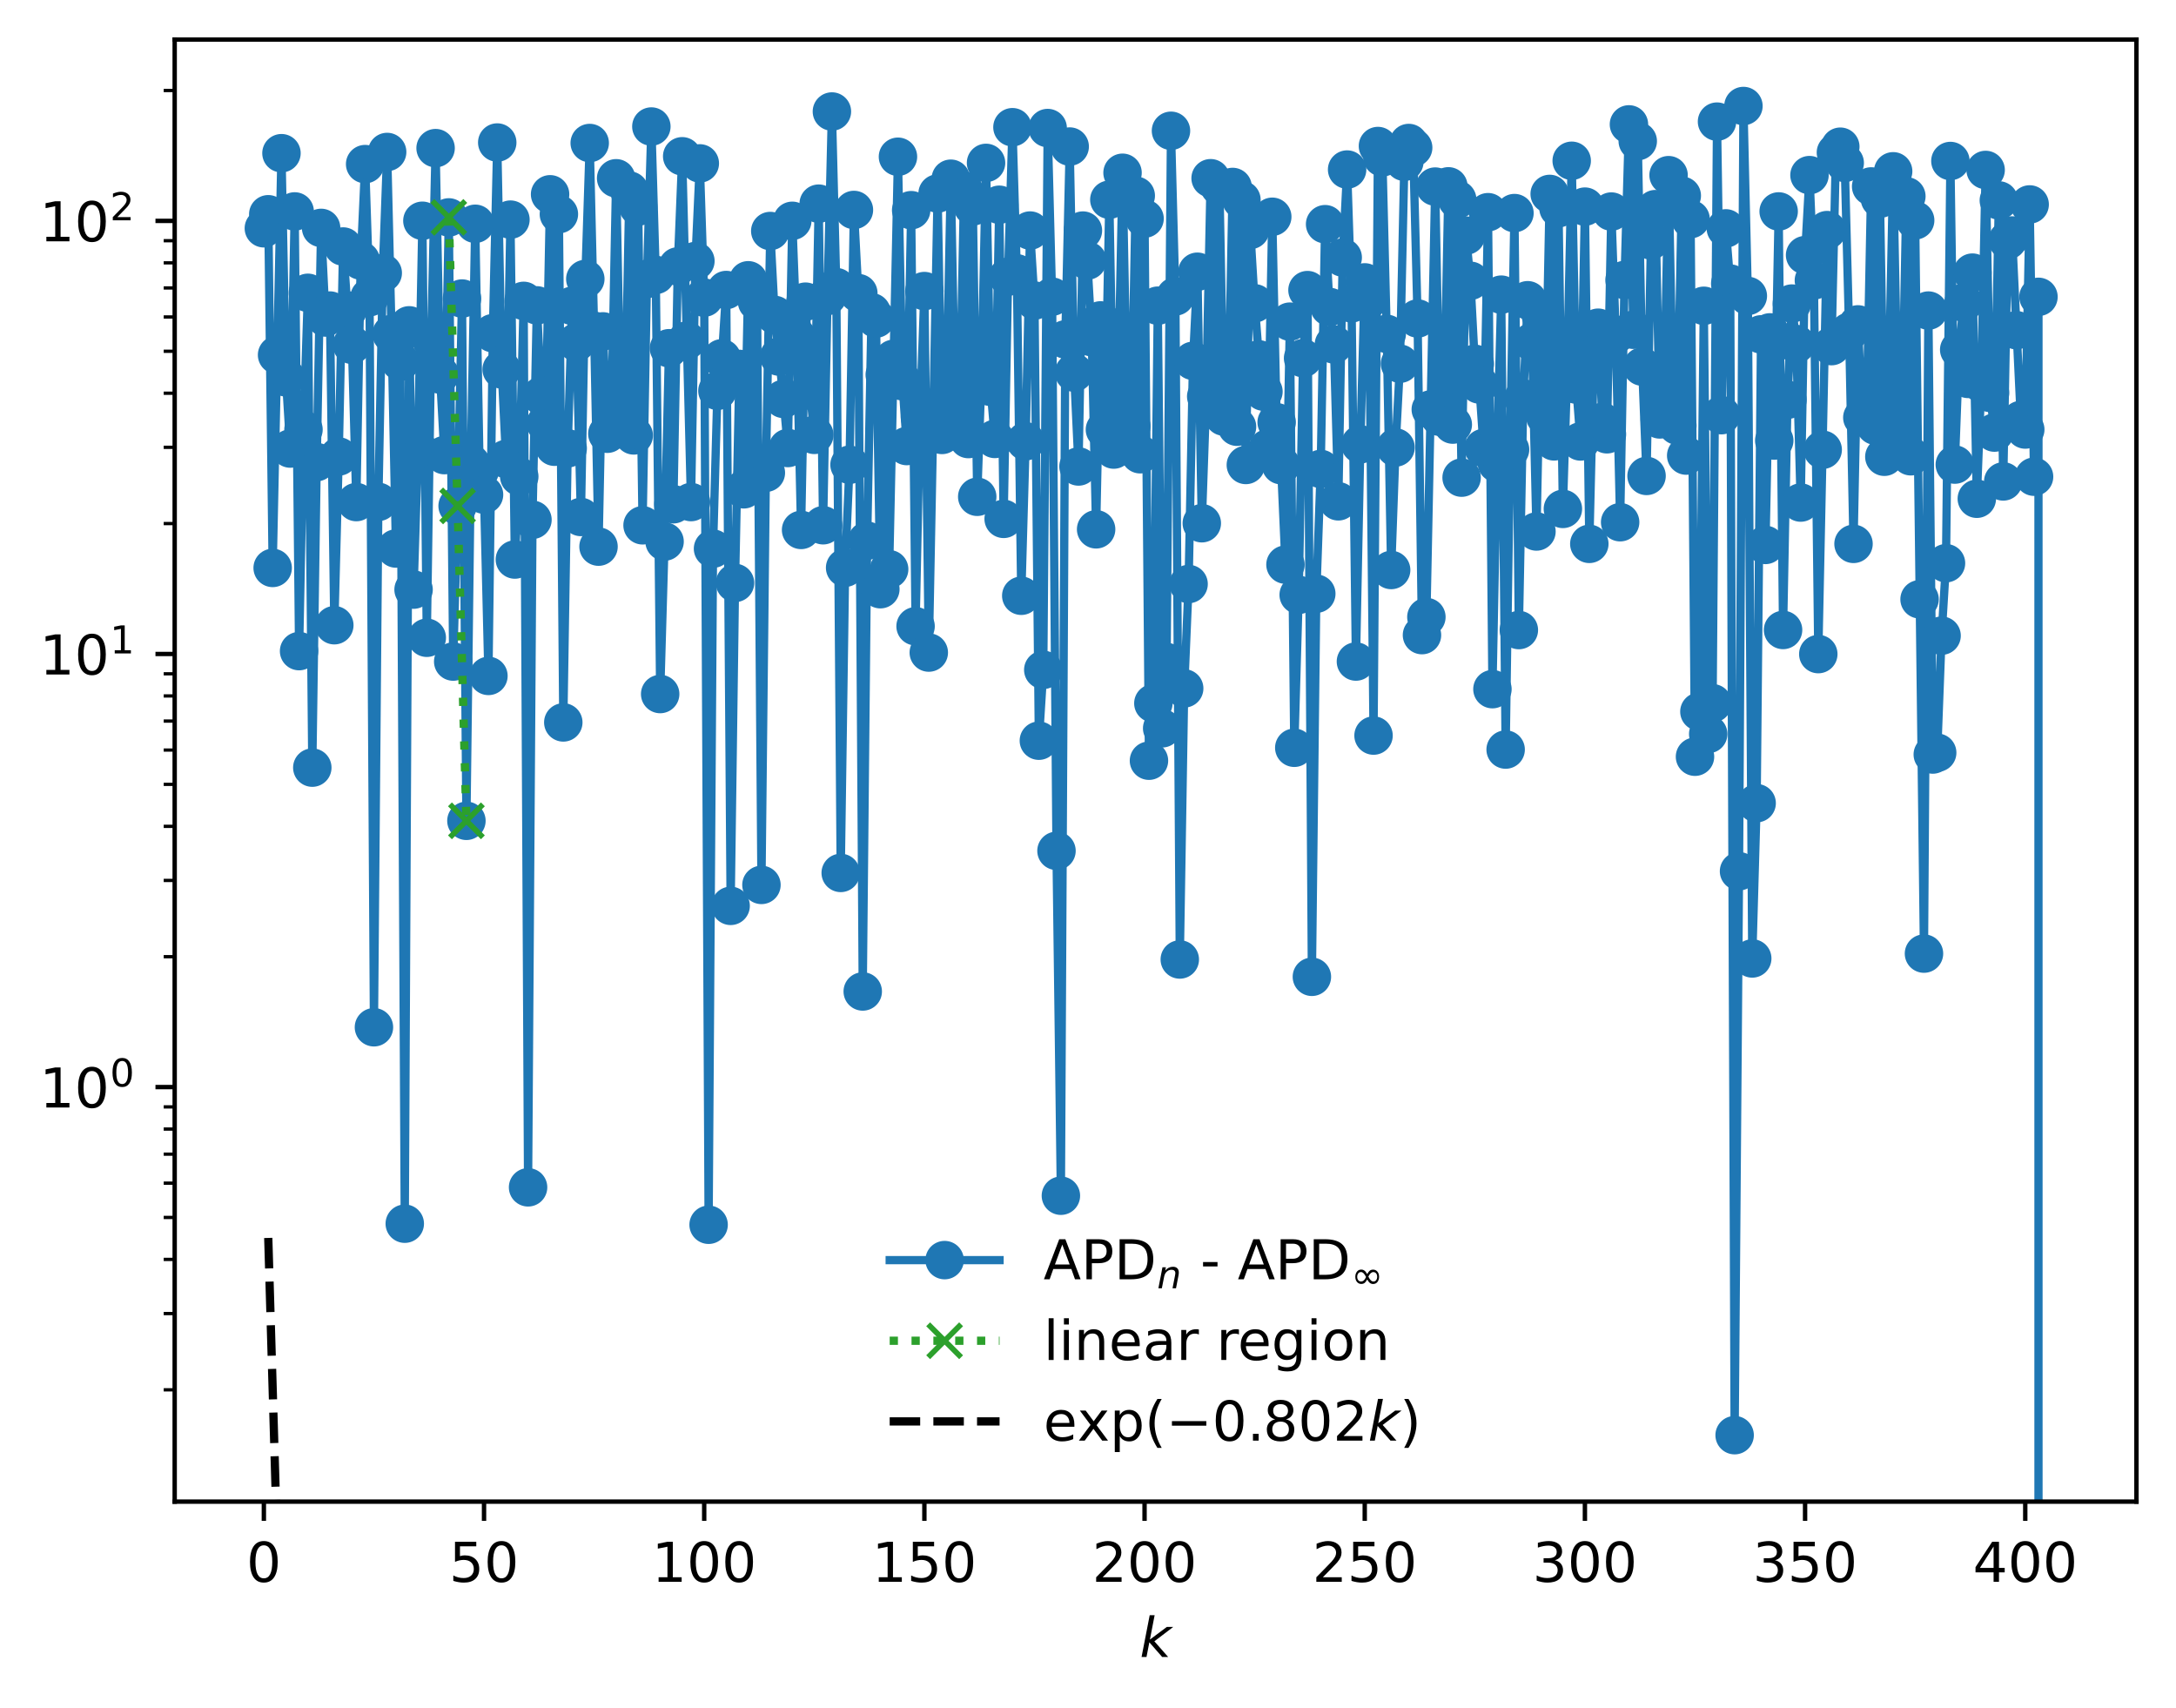 <?xml version="1.0" encoding="utf-8" standalone="no"?>
<!DOCTYPE svg PUBLIC "-//W3C//DTD SVG 1.1//EN"
  "http://www.w3.org/Graphics/SVG/1.1/DTD/svg11.dtd">
<!-- Created with matplotlib (https://matplotlib.org/) -->
<svg height="310.868pt" version="1.1" viewBox="0 0 396.12 310.868" width="396.12pt" xmlns="http://www.w3.org/2000/svg" xmlns:xlink="http://www.w3.org/1999/xlink">
 <defs>
  <style type="text/css">
*{stroke-linecap:butt;stroke-linejoin:round;}
  </style>
 </defs>
 <g id="figure_1">
  <g id="patch_1">
   <path d="M 0 310.868 
L 396.12 310.868 
L 396.12 0 
L 0 0 
z
" style="fill:#ffffff;"/>
  </g>
  <g id="axes_1">
   <g id="patch_2">
    <path d="M 31.8 273.312 
L 388.92 273.312 
L 388.92 7.2 
L 31.8 7.2 
z
" style="fill:#ffffff;"/>
   </g>
   <g id="matplotlib.axis_1">
    <g id="xtick_1">
     <g id="line2d_1">
      <defs>
       <path d="M 0 0 
L 0 3.5 
" id="mffb5a827b2" style="stroke:#000000;stroke-width:0.8;"/>
      </defs>
      <g>
       <use style="stroke:#000000;stroke-width:0.8;" x="48.033" xlink:href="#mffb5a827b2" y="273.312"/>
      </g>
     </g>
     <g id="text_1">
      <!-- 0 -->
      <defs>
       <path d="M 31.781 66.406 
Q 24.172 66.406 20.328 58.906 
Q 16.5 51.422 16.5 36.375 
Q 16.5 21.391 20.328 13.891 
Q 24.172 6.391 31.781 6.391 
Q 39.453 6.391 43.281 13.891 
Q 47.125 21.391 47.125 36.375 
Q 47.125 51.422 43.281 58.906 
Q 39.453 66.406 31.781 66.406 
z
M 31.781 74.219 
Q 44.047 74.219 50.516 64.516 
Q 56.984 54.828 56.984 36.375 
Q 56.984 17.969 50.516 8.266 
Q 44.047 -1.422 31.781 -1.422 
Q 19.531 -1.422 13.062 8.266 
Q 6.594 17.969 6.594 36.375 
Q 6.594 54.828 13.062 64.516 
Q 19.531 74.219 31.781 74.219 
z
" id="DejaVuSans-48"/>
      </defs>
      <g transform="translate(44.851 287.91)scale(0.1 -0.1)">
       <use xlink:href="#DejaVuSans-48"/>
      </g>
     </g>
    </g>
    <g id="xtick_2">
     <g id="line2d_2">
      <g>
       <use style="stroke:#000000;stroke-width:0.8;" x="88.114" xlink:href="#mffb5a827b2" y="273.312"/>
      </g>
     </g>
     <g id="text_2">
      <!-- 50 -->
      <defs>
       <path d="M 10.797 72.906 
L 49.516 72.906 
L 49.516 64.594 
L 19.828 64.594 
L 19.828 46.734 
Q 21.969 47.469 24.109 47.828 
Q 26.266 48.188 28.422 48.188 
Q 40.625 48.188 47.75 41.5 
Q 54.891 34.812 54.891 23.391 
Q 54.891 11.625 47.562 5.094 
Q 40.234 -1.422 26.906 -1.422 
Q 22.312 -1.422 17.547 -0.641 
Q 12.797 0.141 7.719 1.703 
L 7.719 11.625 
Q 12.109 9.234 16.797 8.062 
Q 21.484 6.891 26.703 6.891 
Q 35.156 6.891 40.078 11.328 
Q 45.016 15.766 45.016 23.391 
Q 45.016 31 40.078 35.438 
Q 35.156 39.891 26.703 39.891 
Q 22.75 39.891 18.812 39.016 
Q 14.891 38.141 10.797 36.281 
z
" id="DejaVuSans-53"/>
      </defs>
      <g transform="translate(81.751 287.91)scale(0.1 -0.1)">
       <use xlink:href="#DejaVuSans-53"/>
       <use x="63.623" xlink:href="#DejaVuSans-48"/>
      </g>
     </g>
    </g>
    <g id="xtick_3">
     <g id="line2d_3">
      <g>
       <use style="stroke:#000000;stroke-width:0.8;" x="128.194" xlink:href="#mffb5a827b2" y="273.312"/>
      </g>
     </g>
     <g id="text_3">
      <!-- 100 -->
      <defs>
       <path d="M 12.406 8.297 
L 28.516 8.297 
L 28.516 63.922 
L 10.984 60.406 
L 10.984 69.391 
L 28.422 72.906 
L 38.281 72.906 
L 38.281 8.297 
L 54.391 8.297 
L 54.391 0 
L 12.406 0 
z
" id="DejaVuSans-49"/>
      </defs>
      <g transform="translate(118.651 287.91)scale(0.1 -0.1)">
       <use xlink:href="#DejaVuSans-49"/>
       <use x="63.623" xlink:href="#DejaVuSans-48"/>
       <use x="127.246" xlink:href="#DejaVuSans-48"/>
      </g>
     </g>
    </g>
    <g id="xtick_4">
     <g id="line2d_4">
      <g>
       <use style="stroke:#000000;stroke-width:0.8;" x="168.275" xlink:href="#mffb5a827b2" y="273.312"/>
      </g>
     </g>
     <g id="text_4">
      <!-- 150 -->
      <g transform="translate(158.731 287.91)scale(0.1 -0.1)">
       <use xlink:href="#DejaVuSans-49"/>
       <use x="63.623" xlink:href="#DejaVuSans-53"/>
       <use x="127.246" xlink:href="#DejaVuSans-48"/>
      </g>
     </g>
    </g>
    <g id="xtick_5">
     <g id="line2d_5">
      <g>
       <use style="stroke:#000000;stroke-width:0.8;" x="208.356" xlink:href="#mffb5a827b2" y="273.312"/>
      </g>
     </g>
     <g id="text_5">
      <!-- 200 -->
      <defs>
       <path d="M 19.188 8.297 
L 53.609 8.297 
L 53.609 0 
L 7.328 0 
L 7.328 8.297 
Q 12.938 14.109 22.625 23.891 
Q 32.328 33.688 34.812 36.531 
Q 39.547 41.844 41.422 45.531 
Q 43.312 49.219 43.312 52.781 
Q 43.312 58.594 39.234 62.25 
Q 35.156 65.922 28.609 65.922 
Q 23.969 65.922 18.812 64.312 
Q 13.672 62.703 7.812 59.422 
L 7.812 69.391 
Q 13.766 71.781 18.938 73 
Q 24.125 74.219 28.422 74.219 
Q 39.75 74.219 46.484 68.547 
Q 53.219 62.891 53.219 53.422 
Q 53.219 48.922 51.531 44.891 
Q 49.859 40.875 45.406 35.406 
Q 44.188 33.984 37.641 27.219 
Q 31.109 20.453 19.188 8.297 
z
" id="DejaVuSans-50"/>
      </defs>
      <g transform="translate(198.812 287.91)scale(0.1 -0.1)">
       <use xlink:href="#DejaVuSans-50"/>
       <use x="63.623" xlink:href="#DejaVuSans-48"/>
       <use x="127.246" xlink:href="#DejaVuSans-48"/>
      </g>
     </g>
    </g>
    <g id="xtick_6">
     <g id="line2d_6">
      <g>
       <use style="stroke:#000000;stroke-width:0.8;" x="248.437" xlink:href="#mffb5a827b2" y="273.312"/>
      </g>
     </g>
     <g id="text_6">
      <!-- 250 -->
      <g transform="translate(238.893 287.91)scale(0.1 -0.1)">
       <use xlink:href="#DejaVuSans-50"/>
       <use x="63.623" xlink:href="#DejaVuSans-53"/>
       <use x="127.246" xlink:href="#DejaVuSans-48"/>
      </g>
     </g>
    </g>
    <g id="xtick_7">
     <g id="line2d_7">
      <g>
       <use style="stroke:#000000;stroke-width:0.8;" x="288.518" xlink:href="#mffb5a827b2" y="273.312"/>
      </g>
     </g>
     <g id="text_7">
      <!-- 300 -->
      <defs>
       <path d="M 40.578 39.312 
Q 47.656 37.797 51.625 33 
Q 55.609 28.219 55.609 21.188 
Q 55.609 10.406 48.188 4.484 
Q 40.766 -1.422 27.094 -1.422 
Q 22.516 -1.422 17.656 -0.516 
Q 12.797 0.391 7.625 2.203 
L 7.625 11.719 
Q 11.719 9.328 16.594 8.109 
Q 21.484 6.891 26.812 6.891 
Q 36.078 6.891 40.938 10.547 
Q 45.797 14.203 45.797 21.188 
Q 45.797 27.641 41.281 31.266 
Q 36.766 34.906 28.719 34.906 
L 20.219 34.906 
L 20.219 43.016 
L 29.109 43.016 
Q 36.375 43.016 40.234 45.922 
Q 44.094 48.828 44.094 54.297 
Q 44.094 59.906 40.109 62.906 
Q 36.141 65.922 28.719 65.922 
Q 24.656 65.922 20.016 65.031 
Q 15.375 64.156 9.812 62.312 
L 9.812 71.094 
Q 15.438 72.656 20.344 73.438 
Q 25.25 74.219 29.594 74.219 
Q 40.828 74.219 47.359 69.109 
Q 53.906 64.016 53.906 55.328 
Q 53.906 49.266 50.438 45.094 
Q 46.969 40.922 40.578 39.312 
z
" id="DejaVuSans-51"/>
      </defs>
      <g transform="translate(278.974 287.91)scale(0.1 -0.1)">
       <use xlink:href="#DejaVuSans-51"/>
       <use x="63.623" xlink:href="#DejaVuSans-48"/>
       <use x="127.246" xlink:href="#DejaVuSans-48"/>
      </g>
     </g>
    </g>
    <g id="xtick_8">
     <g id="line2d_8">
      <g>
       <use style="stroke:#000000;stroke-width:0.8;" x="328.598" xlink:href="#mffb5a827b2" y="273.312"/>
      </g>
     </g>
     <g id="text_8">
      <!-- 350 -->
      <g transform="translate(319.055 287.91)scale(0.1 -0.1)">
       <use xlink:href="#DejaVuSans-51"/>
       <use x="63.623" xlink:href="#DejaVuSans-53"/>
       <use x="127.246" xlink:href="#DejaVuSans-48"/>
      </g>
     </g>
    </g>
    <g id="xtick_9">
     <g id="line2d_9">
      <g>
       <use style="stroke:#000000;stroke-width:0.8;" x="368.679" xlink:href="#mffb5a827b2" y="273.312"/>
      </g>
     </g>
     <g id="text_9">
      <!-- 400 -->
      <defs>
       <path d="M 37.797 64.312 
L 12.891 25.391 
L 37.797 25.391 
z
M 35.203 72.906 
L 47.609 72.906 
L 47.609 25.391 
L 58.016 25.391 
L 58.016 17.188 
L 47.609 17.188 
L 47.609 0 
L 37.797 0 
L 37.797 17.188 
L 4.891 17.188 
L 4.891 26.703 
z
" id="DejaVuSans-52"/>
      </defs>
      <g transform="translate(359.135 287.91)scale(0.1 -0.1)">
       <use xlink:href="#DejaVuSans-52"/>
       <use x="63.623" xlink:href="#DejaVuSans-48"/>
       <use x="127.246" xlink:href="#DejaVuSans-48"/>
      </g>
     </g>
    </g>
    <g id="text_10">
     <!-- $ k $ -->
     <defs>
      <path d="M 18.312 75.984 
L 27.297 75.984 
L 18.703 31.688 
L 49.516 54.688 
L 61.188 54.688 
L 26.812 28.516 
L 51.906 0 
L 41.016 0 
L 17.672 26.703 
L 12.5 0 
L 3.516 0 
z
" id="DejaVuSans-Oblique-107"/>
     </defs>
     <g transform="translate(207.46 301.589)scale(0.1 -0.1)">
      <use transform="translate(0 0.016)" xlink:href="#DejaVuSans-Oblique-107"/>
     </g>
    </g>
   </g>
   <g id="matplotlib.axis_2">
    <g id="ytick_1">
     <g id="line2d_10">
      <defs>
       <path d="M 0 0 
L -3.5 0 
" id="m0ea83aaa9d" style="stroke:#000000;stroke-width:0.8;"/>
      </defs>
      <g>
       <use style="stroke:#000000;stroke-width:0.8;" x="31.8" xlink:href="#m0ea83aaa9d" y="197.86"/>
      </g>
     </g>
     <g id="text_11">
      <!-- $\mathdefault{10^{0}}$ -->
      <g transform="translate(7.2 201.659)scale(0.1 -0.1)">
       <use transform="translate(0 0.766)" xlink:href="#DejaVuSans-49"/>
       <use transform="translate(63.623 0.766)" xlink:href="#DejaVuSans-48"/>
       <use transform="translate(128.203 39.047)scale(0.7)" xlink:href="#DejaVuSans-48"/>
      </g>
     </g>
    </g>
    <g id="ytick_2">
     <g id="line2d_11">
      <g>
       <use style="stroke:#000000;stroke-width:0.8;" x="31.8" xlink:href="#m0ea83aaa9d" y="119.031"/>
      </g>
     </g>
     <g id="text_12">
      <!-- $\mathdefault{10^{1}}$ -->
      <g transform="translate(7.2 122.83)scale(0.1 -0.1)">
       <use transform="translate(0 0.684)" xlink:href="#DejaVuSans-49"/>
       <use transform="translate(63.623 0.684)" xlink:href="#DejaVuSans-48"/>
       <use transform="translate(128.203 38.966)scale(0.7)" xlink:href="#DejaVuSans-49"/>
      </g>
     </g>
    </g>
    <g id="ytick_3">
     <g id="line2d_12">
      <g>
       <use style="stroke:#000000;stroke-width:0.8;" x="31.8" xlink:href="#m0ea83aaa9d" y="40.201"/>
      </g>
     </g>
     <g id="text_13">
      <!-- $\mathdefault{10^{2}}$ -->
      <g transform="translate(7.2 44)scale(0.1 -0.1)">
       <use transform="translate(0 0.766)" xlink:href="#DejaVuSans-49"/>
       <use transform="translate(63.623 0.766)" xlink:href="#DejaVuSans-48"/>
       <use transform="translate(128.203 39.047)scale(0.7)" xlink:href="#DejaVuSans-50"/>
      </g>
     </g>
    </g>
    <g id="ytick_4">
     <g id="line2d_13">
      <defs>
       <path d="M 0 0 
L -2 0 
" id="md244e11b98" style="stroke:#000000;stroke-width:0.6;"/>
      </defs>
      <g>
       <use style="stroke:#000000;stroke-width:0.6;" x="31.8" xlink:href="#md244e11b98" y="252.96"/>
      </g>
     </g>
    </g>
    <g id="ytick_5">
     <g id="line2d_14">
      <g>
       <use style="stroke:#000000;stroke-width:0.6;" x="31.8" xlink:href="#md244e11b98" y="239.078"/>
      </g>
     </g>
    </g>
    <g id="ytick_6">
     <g id="line2d_15">
      <g>
       <use style="stroke:#000000;stroke-width:0.6;" x="31.8" xlink:href="#md244e11b98" y="229.23"/>
      </g>
     </g>
    </g>
    <g id="ytick_7">
     <g id="line2d_16">
      <g>
       <use style="stroke:#000000;stroke-width:0.6;" x="31.8" xlink:href="#md244e11b98" y="221.59"/>
      </g>
     </g>
    </g>
    <g id="ytick_8">
     <g id="line2d_17">
      <g>
       <use style="stroke:#000000;stroke-width:0.6;" x="31.8" xlink:href="#md244e11b98" y="215.348"/>
      </g>
     </g>
    </g>
    <g id="ytick_9">
     <g id="line2d_18">
      <g>
       <use style="stroke:#000000;stroke-width:0.6;" x="31.8" xlink:href="#md244e11b98" y="210.071"/>
      </g>
     </g>
    </g>
    <g id="ytick_10">
     <g id="line2d_19">
      <g>
       <use style="stroke:#000000;stroke-width:0.6;" x="31.8" xlink:href="#md244e11b98" y="205.5"/>
      </g>
     </g>
    </g>
    <g id="ytick_11">
     <g id="line2d_20">
      <g>
       <use style="stroke:#000000;stroke-width:0.6;" x="31.8" xlink:href="#md244e11b98" y="201.467"/>
      </g>
     </g>
    </g>
    <g id="ytick_12">
     <g id="line2d_21">
      <g>
       <use style="stroke:#000000;stroke-width:0.6;" x="31.8" xlink:href="#md244e11b98" y="174.13"/>
      </g>
     </g>
    </g>
    <g id="ytick_13">
     <g id="line2d_22">
      <g>
       <use style="stroke:#000000;stroke-width:0.6;" x="31.8" xlink:href="#md244e11b98" y="160.249"/>
      </g>
     </g>
    </g>
    <g id="ytick_14">
     <g id="line2d_23">
      <g>
       <use style="stroke:#000000;stroke-width:0.6;" x="31.8" xlink:href="#md244e11b98" y="150.4"/>
      </g>
     </g>
    </g>
    <g id="ytick_15">
     <g id="line2d_24">
      <g>
       <use style="stroke:#000000;stroke-width:0.6;" x="31.8" xlink:href="#md244e11b98" y="142.761"/>
      </g>
     </g>
    </g>
    <g id="ytick_16">
     <g id="line2d_25">
      <g>
       <use style="stroke:#000000;stroke-width:0.6;" x="31.8" xlink:href="#md244e11b98" y="136.519"/>
      </g>
     </g>
    </g>
    <g id="ytick_17">
     <g id="line2d_26">
      <g>
       <use style="stroke:#000000;stroke-width:0.6;" x="31.8" xlink:href="#md244e11b98" y="131.241"/>
      </g>
     </g>
    </g>
    <g id="ytick_18">
     <g id="line2d_27">
      <g>
       <use style="stroke:#000000;stroke-width:0.6;" x="31.8" xlink:href="#md244e11b98" y="126.67"/>
      </g>
     </g>
    </g>
    <g id="ytick_19">
     <g id="line2d_28">
      <g>
       <use style="stroke:#000000;stroke-width:0.6;" x="31.8" xlink:href="#md244e11b98" y="122.638"/>
      </g>
     </g>
    </g>
    <g id="ytick_20">
     <g id="line2d_29">
      <g>
       <use style="stroke:#000000;stroke-width:0.6;" x="31.8" xlink:href="#md244e11b98" y="95.3"/>
      </g>
     </g>
    </g>
    <g id="ytick_21">
     <g id="line2d_30">
      <g>
       <use style="stroke:#000000;stroke-width:0.6;" x="31.8" xlink:href="#md244e11b98" y="81.419"/>
      </g>
     </g>
    </g>
    <g id="ytick_22">
     <g id="line2d_31">
      <g>
       <use style="stroke:#000000;stroke-width:0.6;" x="31.8" xlink:href="#md244e11b98" y="71.57"/>
      </g>
     </g>
    </g>
    <g id="ytick_23">
     <g id="line2d_32">
      <g>
       <use style="stroke:#000000;stroke-width:0.6;" x="31.8" xlink:href="#md244e11b98" y="63.931"/>
      </g>
     </g>
    </g>
    <g id="ytick_24">
     <g id="line2d_33">
      <g>
       <use style="stroke:#000000;stroke-width:0.6;" x="31.8" xlink:href="#md244e11b98" y="57.689"/>
      </g>
     </g>
    </g>
    <g id="ytick_25">
     <g id="line2d_34">
      <g>
       <use style="stroke:#000000;stroke-width:0.6;" x="31.8" xlink:href="#md244e11b98" y="52.412"/>
      </g>
     </g>
    </g>
    <g id="ytick_26">
     <g id="line2d_35">
      <g>
       <use style="stroke:#000000;stroke-width:0.6;" x="31.8" xlink:href="#md244e11b98" y="47.84"/>
      </g>
     </g>
    </g>
    <g id="ytick_27">
     <g id="line2d_36">
      <g>
       <use style="stroke:#000000;stroke-width:0.6;" x="31.8" xlink:href="#md244e11b98" y="43.808"/>
      </g>
     </g>
    </g>
    <g id="ytick_28">
     <g id="line2d_37">
      <g>
       <use style="stroke:#000000;stroke-width:0.6;" x="31.8" xlink:href="#md244e11b98" y="16.471"/>
      </g>
     </g>
    </g>
   </g>
   <g id="line2d_38">
    <path clip-path="url(#p39b8eedb6e)" d="M 48.033 41.549 
L 48.834 38.998 
L 49.636 103.368 
L 51.239 27.885 
L 52.041 68.681 
L 52.842 81.64 
L 53.644 38.484 
L 54.446 118.509 
L 55.247 78.183 
L 56.049 53.294 
L 56.851 139.717 
L 57.652 84.103 
L 58.454 41.48 
L 59.255 57.791 
L 60.057 56.522 
L 60.859 113.795 
L 61.66 83.086 
L 62.462 44.867 
L 63.263 56.506 
L 64.065 62.761 
L 64.867 91.382 
L 65.668 47.421 
L 66.47 29.87 
L 67.272 54.096 
L 68.073 186.972 
L 68.875 91.348 
L 69.676 49.69 
L 70.478 27.663 
L 71.28 60.782 
L 72.081 99.837 
L 72.883 65.834 
L 73.684 222.725 
L 74.486 59.216 
L 75.288 107.316 
L 76.089 81.765 
L 76.891 40.181 
L 77.693 116.078 
L 78.494 61.81 
L 79.296 26.962 
L 80.097 68.176 
L 80.899 82.835 
L 81.701 39.572 
L 82.502 120.412 
L 83.304 92.079 
L 84.105 54.337 
L 84.907 149.398 
L 85.709 84.349 
L 86.51 40.732 
L 87.312 85.748 
L 88.114 90.033 
L 88.915 123.023 
L 89.717 60.643 
L 90.518 25.941 
L 91.32 67.24 
L 92.122 83.542 
L 92.923 39.977 
L 93.725 101.84 
L 94.526 86.733 
L 95.328 54.763 
L 96.13 216.106 
L 96.931 94.609 
L 97.733 55.582 
L 98.535 72.034 
L 99.336 77.094 
L 100.138 35.364 
L 100.939 81.309 
L 101.741 38.977 
L 102.543 131.487 
L 103.344 81.598 
L 104.146 55.665 
L 104.947 62.3 
L 105.749 94.096 
L 106.551 50.775 
L 107.352 26.031 
L 108.154 60.21 
L 108.956 99.493 
L 109.757 60.315 
L 110.559 78.945 
L 111.36 72.438 
L 112.162 32.449 
L 112.964 74.087 
L 113.765 76.166 
L 114.567 34.685 
L 115.368 79.249 
L 116.17 37.603 
L 116.972 95.611 
L 117.773 50.782 
L 118.575 23.03 
L 119.377 50.041 
L 120.178 126.322 
L 120.98 98.571 
L 121.781 63.383 
L 122.583 91.779 
L 123.385 48.491 
L 124.186 28.445 
L 125.789 91.381 
L 126.591 47.511 
L 127.393 29.74 
L 128.194 54.173 
L 128.996 222.918 
L 129.798 99.865 
L 130.599 71.134 
L 131.401 65.215 
L 132.202 52.788 
L 133.004 164.875 
L 133.806 106.1 
L 134.607 67.149 
L 135.409 89.057 
L 136.211 51.016 
L 137.012 86.309 
L 137.814 54.923 
L 138.615 161.062 
L 139.417 86.049 
L 140.219 42.049 
L 141.02 57.322 
L 142.623 72.605 
L 143.425 81.542 
L 144.227 40.191 
L 145.028 61.26 
L 145.83 96.453 
L 146.632 54.908 
L 147.433 71.088 
L 148.235 79.15 
L 149.036 37.07 
L 149.838 95.602 
L 150.64 53.879 
L 151.441 20.296 
L 152.243 52.264 
L 153.044 158.88 
L 153.846 103.334 
L 154.648 84.589 
L 155.449 38.217 
L 156.251 53.354 
L 157.053 180.458 
L 157.854 98.419 
L 158.656 56.836 
L 159.457 57.988 
L 160.259 107.241 
L 161.061 68.209 
L 161.862 103.608 
L 163.465 28.53 
L 164.267 69.386 
L 165.069 81.185 
L 165.87 38.257 
L 166.672 113.985 
L 167.474 75.923 
L 168.275 52.98 
L 169.077 118.772 
L 170.68 35.225 
L 171.482 79.162 
L 172.283 72.526 
L 173.085 32.529 
L 173.886 74.347 
L 174.688 76.208 
L 175.49 34.696 
L 176.291 79.912 
L 177.093 37.574 
L 177.895 90.42 
L 178.696 67.41 
L 179.498 29.65 
L 180.299 70.404 
L 181.101 79.89 
L 181.903 37.269 
L 182.704 94.439 
L 183.506 50.362 
L 184.307 23.156 
L 185.109 49.755 
L 185.911 108.434 
L 186.712 80.317 
L 187.514 41.963 
L 188.316 54.703 
L 189.117 134.814 
L 189.919 121.922 
L 190.72 23.306 
L 191.522 53.996 
L 192.324 154.862 
L 193.125 217.633 
L 193.927 61.776 
L 194.728 26.674 
L 195.53 67.818 
L 196.332 84.903 
L 197.133 41.969 
L 197.935 47.43 
L 198.737 61.373 
L 199.538 96.342 
L 200.34 58.316 
L 201.141 78.195 
L 201.943 36.354 
L 202.745 81.824 
L 203.546 70.659 
L 204.348 31.446 
L 205.149 72.546 
L 205.951 77.569 
L 206.753 35.621 
L 207.554 82.677 
L 208.356 39.792 
L 209.158 138.455 
L 209.959 128.009 
L 210.761 55.639 
L 211.562 132.559 
L 212.364 120.497 
L 213.166 23.804 
L 213.967 53.949 
L 214.769 174.637 
L 215.571 125.298 
L 216.372 106.297 
L 217.174 65.673 
L 217.975 49.46 
L 218.777 95.233 
L 219.579 72.154 
L 220.38 32.439 
L 221.182 74.548 
L 221.983 33.931 
L 222.785 75.821 
L 223.587 74.937 
L 224.388 34.03 
L 225.19 77.67 
L 225.992 36.371 
L 226.793 84.628 
L 227.595 41.858 
L 228.396 55.206 
L 229.198 65.418 
L 230 71.276 
L 230.801 81.604 
L 231.603 39.454 
L 232.404 76.849 
L 233.206 84.665 
L 234.008 102.769 
L 234.809 58.544 
L 235.611 136.101 
L 236.413 108.275 
L 237.214 65.193 
L 238.016 52.804 
L 238.817 177.789 
L 239.619 108.063 
L 240.421 85.35 
L 241.222 40.806 
L 242.024 55.867 
L 242.825 62.688 
L 243.627 91.244 
L 244.429 46.87 
L 245.23 30.861 
L 246.032 55.217 
L 246.834 120.406 
L 247.635 80.872 
L 248.437 51.397 
L 249.238 54.441 
L 250.04 133.882 
L 250.842 26.581 
L 251.643 28.643 
L 252.445 60.766 
L 253.246 103.745 
L 254.048 81.447 
L 254.85 66.201 
L 255.651 29.448 
L 256.453 26.03 
L 257.255 26.876 
L 258.056 57.967 
L 258.858 115.596 
L 259.659 112.308 
L 261.263 33.962 
L 262.064 75.85 
L 262.866 74.796 
L 263.667 33.916 
L 264.469 77.279 
L 265.271 36.318 
L 266.072 86.936 
L 266.874 42.879 
L 267.676 51.104 
L 268.477 66.217 
L 269.279 69.976 
L 270.08 81.541 
L 270.882 38.623 
L 271.684 125.434 
L 272.485 84.296 
L 273.287 53.632 
L 274.088 136.428 
L 274.89 81.82 
L 275.692 38.786 
L 276.493 114.677 
L 277.295 72.508 
L 278.097 54.648 
L 278.898 62.239 
L 279.7 96.736 
L 280.501 57.408 
L 281.303 75.831 
L 282.105 35.298 
L 282.906 80.334 
L 283.708 37.898 
L 284.509 92.626 
L 285.311 66.661 
L 286.113 29.264 
L 286.914 69.992 
L 287.716 80.349 
L 288.518 37.61 
L 289.319 98.988 
L 290.121 65.566 
L 290.922 59.648 
L 291.724 76.784 
L 292.526 79.043 
L 293.327 38.506 
L 294.129 60.89 
L 294.931 95.049 
L 295.732 50.963 
L 296.534 22.642 
L 297.335 60.02 
L 298.137 25.686 
L 298.939 66.723 
L 299.74 86.622 
L 300.542 43.758 
L 301.343 38.069 
L 302.145 76.339 
L 302.947 71.193 
L 303.748 31.885 
L 304.55 72.789 
L 305.352 77.471 
L 306.153 35.619 
L 306.955 82.918 
L 307.756 39.883 
L 308.558 137.73 
L 309.36 129.527 
L 310.161 55.659 
L 310.963 133.598 
L 311.764 127.997 
L 312.566 22.138 
L 313.368 75.566 
L 314.169 41.568 
L 314.971 51.615 
L 315.773 261.216 
L 316.574 158.575 
L 317.376 19.296 
L 318.177 53.866 
L 318.979 174.447 
L 319.781 146.187 
L 320.582 60.858 
L 321.384 99.182 
L 322.185 60.5 
L 322.987 80.184 
L 323.789 38.484 
L 324.59 114.66 
L 325.392 72.771 
L 326.194 55.252 
L 326.995 62.611 
L 327.797 91.469 
L 328.598 46.436 
L 329.4 31.875 
L 330.202 51.035 
L 331.003 119.052 
L 332.606 41.883 
L 333.408 62.996 
L 334.21 27.76 
L 335.011 26.702 
L 335.813 29.653 
L 336.615 60.387 
L 337.416 98.989 
L 338.218 59.044 
L 339.019 76.002 
L 339.821 74.724 
L 340.623 33.935 
L 341.424 77.484 
L 342.226 36.174 
L 343.027 83.133 
L 343.829 70.316 
L 344.631 31.181 
L 345.432 72.234 
L 346.234 77.769 
L 347.036 35.729 
L 347.837 83.044 
L 348.639 40.105 
L 350.242 173.565 
L 351.044 56.528 
L 351.845 137.329 
L 352.647 137 
L 353.448 115.7 
L 354.25 102.509 
L 355.052 29.304 
L 355.853 84.559 
L 356.655 63.645 
L 357.457 55.094 
L 358.258 68.963 
L 359.06 49.623 
L 359.861 90.777 
L 360.663 69.741 
L 361.465 30.936 
L 362.266 71.512 
L 363.068 78.734 
L 363.869 36.477 
L 364.671 87.625 
L 365.473 43.739 
L 366.274 42.86 
L 367.878 76.438 
L 368.679 78.177 
L 369.481 37.212 
L 370.282 86.766 
L 371.084 54.029 
L 371.087 311.868 
L 371.087 311.868 
" style="fill:none;stroke:#1f77b4;stroke-linecap:square;stroke-width:1.5;"/>
    <defs>
     <path d="M 0 3 
C 0.796 3 1.559 2.684 2.121 2.121 
C 2.684 1.559 3 0.796 3 0 
C 3 -0.796 2.684 -1.559 2.121 -2.121 
C 1.559 -2.684 0.796 -3 0 -3 
C -0.796 -3 -1.559 -2.684 -2.121 -2.121 
C -2.684 -1.559 -3 -0.796 -3 0 
C -3 0.796 -2.684 1.559 -2.121 2.121 
C -1.559 2.684 -0.796 3 0 3 
z
" id="m2deeabb6cc" style="stroke:#1f77b4;"/>
    </defs>
    <g clip-path="url(#p39b8eedb6e)">
     <use style="fill:#1f77b4;stroke:#1f77b4;" x="48.033" xlink:href="#m2deeabb6cc" y="41.549"/>
     <use style="fill:#1f77b4;stroke:#1f77b4;" x="48.834" xlink:href="#m2deeabb6cc" y="38.998"/>
     <use style="fill:#1f77b4;stroke:#1f77b4;" x="49.636" xlink:href="#m2deeabb6cc" y="103.368"/>
     <use style="fill:#1f77b4;stroke:#1f77b4;" x="50.438" xlink:href="#m2deeabb6cc" y="64.6"/>
     <use style="fill:#1f77b4;stroke:#1f77b4;" x="51.239" xlink:href="#m2deeabb6cc" y="27.885"/>
     <use style="fill:#1f77b4;stroke:#1f77b4;" x="52.041" xlink:href="#m2deeabb6cc" y="68.681"/>
     <use style="fill:#1f77b4;stroke:#1f77b4;" x="52.842" xlink:href="#m2deeabb6cc" y="81.64"/>
     <use style="fill:#1f77b4;stroke:#1f77b4;" x="53.644" xlink:href="#m2deeabb6cc" y="38.484"/>
     <use style="fill:#1f77b4;stroke:#1f77b4;" x="54.446" xlink:href="#m2deeabb6cc" y="118.509"/>
     <use style="fill:#1f77b4;stroke:#1f77b4;" x="55.247" xlink:href="#m2deeabb6cc" y="78.183"/>
     <use style="fill:#1f77b4;stroke:#1f77b4;" x="56.049" xlink:href="#m2deeabb6cc" y="53.294"/>
     <use style="fill:#1f77b4;stroke:#1f77b4;" x="56.851" xlink:href="#m2deeabb6cc" y="139.717"/>
     <use style="fill:#1f77b4;stroke:#1f77b4;" x="57.652" xlink:href="#m2deeabb6cc" y="84.103"/>
     <use style="fill:#1f77b4;stroke:#1f77b4;" x="58.454" xlink:href="#m2deeabb6cc" y="41.48"/>
     <use style="fill:#1f77b4;stroke:#1f77b4;" x="59.255" xlink:href="#m2deeabb6cc" y="57.791"/>
     <use style="fill:#1f77b4;stroke:#1f77b4;" x="60.057" xlink:href="#m2deeabb6cc" y="56.522"/>
     <use style="fill:#1f77b4;stroke:#1f77b4;" x="60.859" xlink:href="#m2deeabb6cc" y="113.795"/>
     <use style="fill:#1f77b4;stroke:#1f77b4;" x="61.66" xlink:href="#m2deeabb6cc" y="83.086"/>
     <use style="fill:#1f77b4;stroke:#1f77b4;" x="62.462" xlink:href="#m2deeabb6cc" y="44.867"/>
     <use style="fill:#1f77b4;stroke:#1f77b4;" x="63.263" xlink:href="#m2deeabb6cc" y="56.506"/>
     <use style="fill:#1f77b4;stroke:#1f77b4;" x="64.065" xlink:href="#m2deeabb6cc" y="62.761"/>
     <use style="fill:#1f77b4;stroke:#1f77b4;" x="64.867" xlink:href="#m2deeabb6cc" y="91.382"/>
     <use style="fill:#1f77b4;stroke:#1f77b4;" x="65.668" xlink:href="#m2deeabb6cc" y="47.421"/>
     <use style="fill:#1f77b4;stroke:#1f77b4;" x="66.47" xlink:href="#m2deeabb6cc" y="29.87"/>
     <use style="fill:#1f77b4;stroke:#1f77b4;" x="67.272" xlink:href="#m2deeabb6cc" y="54.096"/>
     <use style="fill:#1f77b4;stroke:#1f77b4;" x="68.073" xlink:href="#m2deeabb6cc" y="186.972"/>
     <use style="fill:#1f77b4;stroke:#1f77b4;" x="68.875" xlink:href="#m2deeabb6cc" y="91.348"/>
     <use style="fill:#1f77b4;stroke:#1f77b4;" x="69.676" xlink:href="#m2deeabb6cc" y="49.69"/>
     <use style="fill:#1f77b4;stroke:#1f77b4;" x="70.478" xlink:href="#m2deeabb6cc" y="27.663"/>
     <use style="fill:#1f77b4;stroke:#1f77b4;" x="71.28" xlink:href="#m2deeabb6cc" y="60.782"/>
     <use style="fill:#1f77b4;stroke:#1f77b4;" x="72.081" xlink:href="#m2deeabb6cc" y="99.837"/>
     <use style="fill:#1f77b4;stroke:#1f77b4;" x="72.883" xlink:href="#m2deeabb6cc" y="65.834"/>
     <use style="fill:#1f77b4;stroke:#1f77b4;" x="73.684" xlink:href="#m2deeabb6cc" y="222.725"/>
     <use style="fill:#1f77b4;stroke:#1f77b4;" x="74.486" xlink:href="#m2deeabb6cc" y="59.216"/>
     <use style="fill:#1f77b4;stroke:#1f77b4;" x="75.288" xlink:href="#m2deeabb6cc" y="107.316"/>
     <use style="fill:#1f77b4;stroke:#1f77b4;" x="76.089" xlink:href="#m2deeabb6cc" y="81.765"/>
     <use style="fill:#1f77b4;stroke:#1f77b4;" x="76.891" xlink:href="#m2deeabb6cc" y="40.181"/>
     <use style="fill:#1f77b4;stroke:#1f77b4;" x="77.693" xlink:href="#m2deeabb6cc" y="116.078"/>
     <use style="fill:#1f77b4;stroke:#1f77b4;" x="78.494" xlink:href="#m2deeabb6cc" y="61.81"/>
     <use style="fill:#1f77b4;stroke:#1f77b4;" x="79.296" xlink:href="#m2deeabb6cc" y="26.962"/>
     <use style="fill:#1f77b4;stroke:#1f77b4;" x="80.097" xlink:href="#m2deeabb6cc" y="68.176"/>
     <use style="fill:#1f77b4;stroke:#1f77b4;" x="80.899" xlink:href="#m2deeabb6cc" y="82.835"/>
     <use style="fill:#1f77b4;stroke:#1f77b4;" x="81.701" xlink:href="#m2deeabb6cc" y="39.572"/>
     <use style="fill:#1f77b4;stroke:#1f77b4;" x="82.502" xlink:href="#m2deeabb6cc" y="120.412"/>
     <use style="fill:#1f77b4;stroke:#1f77b4;" x="83.304" xlink:href="#m2deeabb6cc" y="92.079"/>
     <use style="fill:#1f77b4;stroke:#1f77b4;" x="84.105" xlink:href="#m2deeabb6cc" y="54.337"/>
     <use style="fill:#1f77b4;stroke:#1f77b4;" x="84.907" xlink:href="#m2deeabb6cc" y="149.398"/>
     <use style="fill:#1f77b4;stroke:#1f77b4;" x="85.709" xlink:href="#m2deeabb6cc" y="84.349"/>
     <use style="fill:#1f77b4;stroke:#1f77b4;" x="86.51" xlink:href="#m2deeabb6cc" y="40.732"/>
     <use style="fill:#1f77b4;stroke:#1f77b4;" x="87.312" xlink:href="#m2deeabb6cc" y="85.748"/>
     <use style="fill:#1f77b4;stroke:#1f77b4;" x="88.114" xlink:href="#m2deeabb6cc" y="90.033"/>
     <use style="fill:#1f77b4;stroke:#1f77b4;" x="88.915" xlink:href="#m2deeabb6cc" y="123.023"/>
     <use style="fill:#1f77b4;stroke:#1f77b4;" x="89.717" xlink:href="#m2deeabb6cc" y="60.643"/>
     <use style="fill:#1f77b4;stroke:#1f77b4;" x="90.518" xlink:href="#m2deeabb6cc" y="25.941"/>
     <use style="fill:#1f77b4;stroke:#1f77b4;" x="91.32" xlink:href="#m2deeabb6cc" y="67.24"/>
     <use style="fill:#1f77b4;stroke:#1f77b4;" x="92.122" xlink:href="#m2deeabb6cc" y="83.542"/>
     <use style="fill:#1f77b4;stroke:#1f77b4;" x="92.923" xlink:href="#m2deeabb6cc" y="39.977"/>
     <use style="fill:#1f77b4;stroke:#1f77b4;" x="93.725" xlink:href="#m2deeabb6cc" y="101.84"/>
     <use style="fill:#1f77b4;stroke:#1f77b4;" x="94.526" xlink:href="#m2deeabb6cc" y="86.733"/>
     <use style="fill:#1f77b4;stroke:#1f77b4;" x="95.328" xlink:href="#m2deeabb6cc" y="54.763"/>
     <use style="fill:#1f77b4;stroke:#1f77b4;" x="96.13" xlink:href="#m2deeabb6cc" y="216.106"/>
     <use style="fill:#1f77b4;stroke:#1f77b4;" x="96.931" xlink:href="#m2deeabb6cc" y="94.609"/>
     <use style="fill:#1f77b4;stroke:#1f77b4;" x="97.733" xlink:href="#m2deeabb6cc" y="55.582"/>
     <use style="fill:#1f77b4;stroke:#1f77b4;" x="98.535" xlink:href="#m2deeabb6cc" y="72.034"/>
     <use style="fill:#1f77b4;stroke:#1f77b4;" x="99.336" xlink:href="#m2deeabb6cc" y="77.094"/>
     <use style="fill:#1f77b4;stroke:#1f77b4;" x="100.138" xlink:href="#m2deeabb6cc" y="35.364"/>
     <use style="fill:#1f77b4;stroke:#1f77b4;" x="100.939" xlink:href="#m2deeabb6cc" y="81.309"/>
     <use style="fill:#1f77b4;stroke:#1f77b4;" x="101.741" xlink:href="#m2deeabb6cc" y="38.977"/>
     <use style="fill:#1f77b4;stroke:#1f77b4;" x="102.543" xlink:href="#m2deeabb6cc" y="131.487"/>
     <use style="fill:#1f77b4;stroke:#1f77b4;" x="103.344" xlink:href="#m2deeabb6cc" y="81.598"/>
     <use style="fill:#1f77b4;stroke:#1f77b4;" x="104.146" xlink:href="#m2deeabb6cc" y="55.665"/>
     <use style="fill:#1f77b4;stroke:#1f77b4;" x="104.947" xlink:href="#m2deeabb6cc" y="62.3"/>
     <use style="fill:#1f77b4;stroke:#1f77b4;" x="105.749" xlink:href="#m2deeabb6cc" y="94.096"/>
     <use style="fill:#1f77b4;stroke:#1f77b4;" x="106.551" xlink:href="#m2deeabb6cc" y="50.775"/>
     <use style="fill:#1f77b4;stroke:#1f77b4;" x="107.352" xlink:href="#m2deeabb6cc" y="26.031"/>
     <use style="fill:#1f77b4;stroke:#1f77b4;" x="108.154" xlink:href="#m2deeabb6cc" y="60.21"/>
     <use style="fill:#1f77b4;stroke:#1f77b4;" x="108.956" xlink:href="#m2deeabb6cc" y="99.493"/>
     <use style="fill:#1f77b4;stroke:#1f77b4;" x="109.757" xlink:href="#m2deeabb6cc" y="60.315"/>
     <use style="fill:#1f77b4;stroke:#1f77b4;" x="110.559" xlink:href="#m2deeabb6cc" y="78.945"/>
     <use style="fill:#1f77b4;stroke:#1f77b4;" x="111.36" xlink:href="#m2deeabb6cc" y="72.438"/>
     <use style="fill:#1f77b4;stroke:#1f77b4;" x="112.162" xlink:href="#m2deeabb6cc" y="32.449"/>
     <use style="fill:#1f77b4;stroke:#1f77b4;" x="112.964" xlink:href="#m2deeabb6cc" y="74.087"/>
     <use style="fill:#1f77b4;stroke:#1f77b4;" x="113.765" xlink:href="#m2deeabb6cc" y="76.166"/>
     <use style="fill:#1f77b4;stroke:#1f77b4;" x="114.567" xlink:href="#m2deeabb6cc" y="34.685"/>
     <use style="fill:#1f77b4;stroke:#1f77b4;" x="115.368" xlink:href="#m2deeabb6cc" y="79.249"/>
     <use style="fill:#1f77b4;stroke:#1f77b4;" x="116.17" xlink:href="#m2deeabb6cc" y="37.603"/>
     <use style="fill:#1f77b4;stroke:#1f77b4;" x="116.972" xlink:href="#m2deeabb6cc" y="95.611"/>
     <use style="fill:#1f77b4;stroke:#1f77b4;" x="117.773" xlink:href="#m2deeabb6cc" y="50.782"/>
     <use style="fill:#1f77b4;stroke:#1f77b4;" x="118.575" xlink:href="#m2deeabb6cc" y="23.03"/>
     <use style="fill:#1f77b4;stroke:#1f77b4;" x="119.377" xlink:href="#m2deeabb6cc" y="50.041"/>
     <use style="fill:#1f77b4;stroke:#1f77b4;" x="120.178" xlink:href="#m2deeabb6cc" y="126.322"/>
     <use style="fill:#1f77b4;stroke:#1f77b4;" x="120.98" xlink:href="#m2deeabb6cc" y="98.571"/>
     <use style="fill:#1f77b4;stroke:#1f77b4;" x="121.781" xlink:href="#m2deeabb6cc" y="63.383"/>
     <use style="fill:#1f77b4;stroke:#1f77b4;" x="122.583" xlink:href="#m2deeabb6cc" y="91.779"/>
     <use style="fill:#1f77b4;stroke:#1f77b4;" x="123.385" xlink:href="#m2deeabb6cc" y="48.491"/>
     <use style="fill:#1f77b4;stroke:#1f77b4;" x="124.186" xlink:href="#m2deeabb6cc" y="28.445"/>
     <use style="fill:#1f77b4;stroke:#1f77b4;" x="124.988" xlink:href="#m2deeabb6cc" y="61.994"/>
     <use style="fill:#1f77b4;stroke:#1f77b4;" x="125.789" xlink:href="#m2deeabb6cc" y="91.381"/>
     <use style="fill:#1f77b4;stroke:#1f77b4;" x="126.591" xlink:href="#m2deeabb6cc" y="47.511"/>
     <use style="fill:#1f77b4;stroke:#1f77b4;" x="127.393" xlink:href="#m2deeabb6cc" y="29.74"/>
     <use style="fill:#1f77b4;stroke:#1f77b4;" x="128.194" xlink:href="#m2deeabb6cc" y="54.173"/>
     <use style="fill:#1f77b4;stroke:#1f77b4;" x="128.996" xlink:href="#m2deeabb6cc" y="222.918"/>
     <use style="fill:#1f77b4;stroke:#1f77b4;" x="129.798" xlink:href="#m2deeabb6cc" y="99.865"/>
     <use style="fill:#1f77b4;stroke:#1f77b4;" x="130.599" xlink:href="#m2deeabb6cc" y="71.134"/>
     <use style="fill:#1f77b4;stroke:#1f77b4;" x="131.401" xlink:href="#m2deeabb6cc" y="65.215"/>
     <use style="fill:#1f77b4;stroke:#1f77b4;" x="132.202" xlink:href="#m2deeabb6cc" y="52.788"/>
     <use style="fill:#1f77b4;stroke:#1f77b4;" x="133.004" xlink:href="#m2deeabb6cc" y="164.875"/>
     <use style="fill:#1f77b4;stroke:#1f77b4;" x="133.806" xlink:href="#m2deeabb6cc" y="106.1"/>
     <use style="fill:#1f77b4;stroke:#1f77b4;" x="134.607" xlink:href="#m2deeabb6cc" y="67.149"/>
     <use style="fill:#1f77b4;stroke:#1f77b4;" x="135.409" xlink:href="#m2deeabb6cc" y="89.057"/>
     <use style="fill:#1f77b4;stroke:#1f77b4;" x="136.211" xlink:href="#m2deeabb6cc" y="51.016"/>
     <use style="fill:#1f77b4;stroke:#1f77b4;" x="137.012" xlink:href="#m2deeabb6cc" y="86.309"/>
     <use style="fill:#1f77b4;stroke:#1f77b4;" x="137.814" xlink:href="#m2deeabb6cc" y="54.923"/>
     <use style="fill:#1f77b4;stroke:#1f77b4;" x="138.615" xlink:href="#m2deeabb6cc" y="161.062"/>
     <use style="fill:#1f77b4;stroke:#1f77b4;" x="139.417" xlink:href="#m2deeabb6cc" y="86.049"/>
     <use style="fill:#1f77b4;stroke:#1f77b4;" x="140.219" xlink:href="#m2deeabb6cc" y="42.049"/>
     <use style="fill:#1f77b4;stroke:#1f77b4;" x="141.02" xlink:href="#m2deeabb6cc" y="57.322"/>
     <use style="fill:#1f77b4;stroke:#1f77b4;" x="141.822" xlink:href="#m2deeabb6cc" y="64.901"/>
     <use style="fill:#1f77b4;stroke:#1f77b4;" x="142.623" xlink:href="#m2deeabb6cc" y="72.605"/>
     <use style="fill:#1f77b4;stroke:#1f77b4;" x="143.425" xlink:href="#m2deeabb6cc" y="81.542"/>
     <use style="fill:#1f77b4;stroke:#1f77b4;" x="144.227" xlink:href="#m2deeabb6cc" y="40.191"/>
     <use style="fill:#1f77b4;stroke:#1f77b4;" x="145.028" xlink:href="#m2deeabb6cc" y="61.26"/>
     <use style="fill:#1f77b4;stroke:#1f77b4;" x="145.83" xlink:href="#m2deeabb6cc" y="96.453"/>
     <use style="fill:#1f77b4;stroke:#1f77b4;" x="146.632" xlink:href="#m2deeabb6cc" y="54.908"/>
     <use style="fill:#1f77b4;stroke:#1f77b4;" x="147.433" xlink:href="#m2deeabb6cc" y="71.088"/>
     <use style="fill:#1f77b4;stroke:#1f77b4;" x="148.235" xlink:href="#m2deeabb6cc" y="79.15"/>
     <use style="fill:#1f77b4;stroke:#1f77b4;" x="149.036" xlink:href="#m2deeabb6cc" y="37.07"/>
     <use style="fill:#1f77b4;stroke:#1f77b4;" x="149.838" xlink:href="#m2deeabb6cc" y="95.602"/>
     <use style="fill:#1f77b4;stroke:#1f77b4;" x="150.64" xlink:href="#m2deeabb6cc" y="53.879"/>
     <use style="fill:#1f77b4;stroke:#1f77b4;" x="151.441" xlink:href="#m2deeabb6cc" y="20.296"/>
     <use style="fill:#1f77b4;stroke:#1f77b4;" x="152.243" xlink:href="#m2deeabb6cc" y="52.264"/>
     <use style="fill:#1f77b4;stroke:#1f77b4;" x="153.044" xlink:href="#m2deeabb6cc" y="158.88"/>
     <use style="fill:#1f77b4;stroke:#1f77b4;" x="153.846" xlink:href="#m2deeabb6cc" y="103.334"/>
     <use style="fill:#1f77b4;stroke:#1f77b4;" x="154.648" xlink:href="#m2deeabb6cc" y="84.589"/>
     <use style="fill:#1f77b4;stroke:#1f77b4;" x="155.449" xlink:href="#m2deeabb6cc" y="38.217"/>
     <use style="fill:#1f77b4;stroke:#1f77b4;" x="156.251" xlink:href="#m2deeabb6cc" y="53.354"/>
     <use style="fill:#1f77b4;stroke:#1f77b4;" x="157.053" xlink:href="#m2deeabb6cc" y="180.458"/>
     <use style="fill:#1f77b4;stroke:#1f77b4;" x="157.854" xlink:href="#m2deeabb6cc" y="98.419"/>
     <use style="fill:#1f77b4;stroke:#1f77b4;" x="158.656" xlink:href="#m2deeabb6cc" y="56.836"/>
     <use style="fill:#1f77b4;stroke:#1f77b4;" x="159.457" xlink:href="#m2deeabb6cc" y="57.988"/>
     <use style="fill:#1f77b4;stroke:#1f77b4;" x="160.259" xlink:href="#m2deeabb6cc" y="107.241"/>
     <use style="fill:#1f77b4;stroke:#1f77b4;" x="161.061" xlink:href="#m2deeabb6cc" y="68.209"/>
     <use style="fill:#1f77b4;stroke:#1f77b4;" x="161.862" xlink:href="#m2deeabb6cc" y="103.608"/>
     <use style="fill:#1f77b4;stroke:#1f77b4;" x="162.664" xlink:href="#m2deeabb6cc" y="65.315"/>
     <use style="fill:#1f77b4;stroke:#1f77b4;" x="163.465" xlink:href="#m2deeabb6cc" y="28.53"/>
     <use style="fill:#1f77b4;stroke:#1f77b4;" x="164.267" xlink:href="#m2deeabb6cc" y="69.386"/>
     <use style="fill:#1f77b4;stroke:#1f77b4;" x="165.069" xlink:href="#m2deeabb6cc" y="81.185"/>
     <use style="fill:#1f77b4;stroke:#1f77b4;" x="165.87" xlink:href="#m2deeabb6cc" y="38.257"/>
     <use style="fill:#1f77b4;stroke:#1f77b4;" x="166.672" xlink:href="#m2deeabb6cc" y="113.985"/>
     <use style="fill:#1f77b4;stroke:#1f77b4;" x="167.474" xlink:href="#m2deeabb6cc" y="75.923"/>
     <use style="fill:#1f77b4;stroke:#1f77b4;" x="168.275" xlink:href="#m2deeabb6cc" y="52.98"/>
     <use style="fill:#1f77b4;stroke:#1f77b4;" x="169.077" xlink:href="#m2deeabb6cc" y="118.772"/>
     <use style="fill:#1f77b4;stroke:#1f77b4;" x="169.878" xlink:href="#m2deeabb6cc" y="76.677"/>
     <use style="fill:#1f77b4;stroke:#1f77b4;" x="170.68" xlink:href="#m2deeabb6cc" y="35.225"/>
     <use style="fill:#1f77b4;stroke:#1f77b4;" x="171.482" xlink:href="#m2deeabb6cc" y="79.162"/>
     <use style="fill:#1f77b4;stroke:#1f77b4;" x="172.283" xlink:href="#m2deeabb6cc" y="72.526"/>
     <use style="fill:#1f77b4;stroke:#1f77b4;" x="173.085" xlink:href="#m2deeabb6cc" y="32.529"/>
     <use style="fill:#1f77b4;stroke:#1f77b4;" x="173.886" xlink:href="#m2deeabb6cc" y="74.347"/>
     <use style="fill:#1f77b4;stroke:#1f77b4;" x="174.688" xlink:href="#m2deeabb6cc" y="76.208"/>
     <use style="fill:#1f77b4;stroke:#1f77b4;" x="175.49" xlink:href="#m2deeabb6cc" y="34.696"/>
     <use style="fill:#1f77b4;stroke:#1f77b4;" x="176.291" xlink:href="#m2deeabb6cc" y="79.912"/>
     <use style="fill:#1f77b4;stroke:#1f77b4;" x="177.093" xlink:href="#m2deeabb6cc" y="37.574"/>
     <use style="fill:#1f77b4;stroke:#1f77b4;" x="177.895" xlink:href="#m2deeabb6cc" y="90.42"/>
     <use style="fill:#1f77b4;stroke:#1f77b4;" x="178.696" xlink:href="#m2deeabb6cc" y="67.41"/>
     <use style="fill:#1f77b4;stroke:#1f77b4;" x="179.498" xlink:href="#m2deeabb6cc" y="29.65"/>
     <use style="fill:#1f77b4;stroke:#1f77b4;" x="180.299" xlink:href="#m2deeabb6cc" y="70.404"/>
     <use style="fill:#1f77b4;stroke:#1f77b4;" x="181.101" xlink:href="#m2deeabb6cc" y="79.89"/>
     <use style="fill:#1f77b4;stroke:#1f77b4;" x="181.903" xlink:href="#m2deeabb6cc" y="37.269"/>
     <use style="fill:#1f77b4;stroke:#1f77b4;" x="182.704" xlink:href="#m2deeabb6cc" y="94.439"/>
     <use style="fill:#1f77b4;stroke:#1f77b4;" x="183.506" xlink:href="#m2deeabb6cc" y="50.362"/>
     <use style="fill:#1f77b4;stroke:#1f77b4;" x="184.307" xlink:href="#m2deeabb6cc" y="23.156"/>
     <use style="fill:#1f77b4;stroke:#1f77b4;" x="185.109" xlink:href="#m2deeabb6cc" y="49.755"/>
     <use style="fill:#1f77b4;stroke:#1f77b4;" x="185.911" xlink:href="#m2deeabb6cc" y="108.434"/>
     <use style="fill:#1f77b4;stroke:#1f77b4;" x="186.712" xlink:href="#m2deeabb6cc" y="80.317"/>
     <use style="fill:#1f77b4;stroke:#1f77b4;" x="187.514" xlink:href="#m2deeabb6cc" y="41.963"/>
     <use style="fill:#1f77b4;stroke:#1f77b4;" x="188.316" xlink:href="#m2deeabb6cc" y="54.703"/>
     <use style="fill:#1f77b4;stroke:#1f77b4;" x="189.117" xlink:href="#m2deeabb6cc" y="134.814"/>
     <use style="fill:#1f77b4;stroke:#1f77b4;" x="189.919" xlink:href="#m2deeabb6cc" y="121.922"/>
     <use style="fill:#1f77b4;stroke:#1f77b4;" x="190.72" xlink:href="#m2deeabb6cc" y="23.306"/>
     <use style="fill:#1f77b4;stroke:#1f77b4;" x="191.522" xlink:href="#m2deeabb6cc" y="53.996"/>
     <use style="fill:#1f77b4;stroke:#1f77b4;" x="192.324" xlink:href="#m2deeabb6cc" y="154.862"/>
     <use style="fill:#1f77b4;stroke:#1f77b4;" x="193.125" xlink:href="#m2deeabb6cc" y="217.633"/>
     <use style="fill:#1f77b4;stroke:#1f77b4;" x="193.927" xlink:href="#m2deeabb6cc" y="61.776"/>
     <use style="fill:#1f77b4;stroke:#1f77b4;" x="194.728" xlink:href="#m2deeabb6cc" y="26.674"/>
     <use style="fill:#1f77b4;stroke:#1f77b4;" x="195.53" xlink:href="#m2deeabb6cc" y="67.818"/>
     <use style="fill:#1f77b4;stroke:#1f77b4;" x="196.332" xlink:href="#m2deeabb6cc" y="84.903"/>
     <use style="fill:#1f77b4;stroke:#1f77b4;" x="197.133" xlink:href="#m2deeabb6cc" y="41.969"/>
     <use style="fill:#1f77b4;stroke:#1f77b4;" x="197.935" xlink:href="#m2deeabb6cc" y="47.43"/>
     <use style="fill:#1f77b4;stroke:#1f77b4;" x="198.737" xlink:href="#m2deeabb6cc" y="61.373"/>
     <use style="fill:#1f77b4;stroke:#1f77b4;" x="199.538" xlink:href="#m2deeabb6cc" y="96.342"/>
     <use style="fill:#1f77b4;stroke:#1f77b4;" x="200.34" xlink:href="#m2deeabb6cc" y="58.316"/>
     <use style="fill:#1f77b4;stroke:#1f77b4;" x="201.141" xlink:href="#m2deeabb6cc" y="78.195"/>
     <use style="fill:#1f77b4;stroke:#1f77b4;" x="201.943" xlink:href="#m2deeabb6cc" y="36.354"/>
     <use style="fill:#1f77b4;stroke:#1f77b4;" x="202.745" xlink:href="#m2deeabb6cc" y="81.824"/>
     <use style="fill:#1f77b4;stroke:#1f77b4;" x="203.546" xlink:href="#m2deeabb6cc" y="70.659"/>
     <use style="fill:#1f77b4;stroke:#1f77b4;" x="204.348" xlink:href="#m2deeabb6cc" y="31.446"/>
     <use style="fill:#1f77b4;stroke:#1f77b4;" x="205.149" xlink:href="#m2deeabb6cc" y="72.546"/>
     <use style="fill:#1f77b4;stroke:#1f77b4;" x="205.951" xlink:href="#m2deeabb6cc" y="77.569"/>
     <use style="fill:#1f77b4;stroke:#1f77b4;" x="206.753" xlink:href="#m2deeabb6cc" y="35.621"/>
     <use style="fill:#1f77b4;stroke:#1f77b4;" x="207.554" xlink:href="#m2deeabb6cc" y="82.677"/>
     <use style="fill:#1f77b4;stroke:#1f77b4;" x="208.356" xlink:href="#m2deeabb6cc" y="39.792"/>
     <use style="fill:#1f77b4;stroke:#1f77b4;" x="209.158" xlink:href="#m2deeabb6cc" y="138.455"/>
     <use style="fill:#1f77b4;stroke:#1f77b4;" x="209.959" xlink:href="#m2deeabb6cc" y="128.009"/>
     <use style="fill:#1f77b4;stroke:#1f77b4;" x="210.761" xlink:href="#m2deeabb6cc" y="55.639"/>
     <use style="fill:#1f77b4;stroke:#1f77b4;" x="211.562" xlink:href="#m2deeabb6cc" y="132.559"/>
     <use style="fill:#1f77b4;stroke:#1f77b4;" x="212.364" xlink:href="#m2deeabb6cc" y="120.497"/>
     <use style="fill:#1f77b4;stroke:#1f77b4;" x="213.166" xlink:href="#m2deeabb6cc" y="23.804"/>
     <use style="fill:#1f77b4;stroke:#1f77b4;" x="213.967" xlink:href="#m2deeabb6cc" y="53.949"/>
     <use style="fill:#1f77b4;stroke:#1f77b4;" x="214.769" xlink:href="#m2deeabb6cc" y="174.637"/>
     <use style="fill:#1f77b4;stroke:#1f77b4;" x="215.571" xlink:href="#m2deeabb6cc" y="125.298"/>
     <use style="fill:#1f77b4;stroke:#1f77b4;" x="216.372" xlink:href="#m2deeabb6cc" y="106.297"/>
     <use style="fill:#1f77b4;stroke:#1f77b4;" x="217.174" xlink:href="#m2deeabb6cc" y="65.673"/>
     <use style="fill:#1f77b4;stroke:#1f77b4;" x="217.975" xlink:href="#m2deeabb6cc" y="49.46"/>
     <use style="fill:#1f77b4;stroke:#1f77b4;" x="218.777" xlink:href="#m2deeabb6cc" y="95.233"/>
     <use style="fill:#1f77b4;stroke:#1f77b4;" x="219.579" xlink:href="#m2deeabb6cc" y="72.154"/>
     <use style="fill:#1f77b4;stroke:#1f77b4;" x="220.38" xlink:href="#m2deeabb6cc" y="32.439"/>
     <use style="fill:#1f77b4;stroke:#1f77b4;" x="221.182" xlink:href="#m2deeabb6cc" y="74.548"/>
     <use style="fill:#1f77b4;stroke:#1f77b4;" x="221.983" xlink:href="#m2deeabb6cc" y="33.931"/>
     <use style="fill:#1f77b4;stroke:#1f77b4;" x="222.785" xlink:href="#m2deeabb6cc" y="75.821"/>
     <use style="fill:#1f77b4;stroke:#1f77b4;" x="223.587" xlink:href="#m2deeabb6cc" y="74.937"/>
     <use style="fill:#1f77b4;stroke:#1f77b4;" x="224.388" xlink:href="#m2deeabb6cc" y="34.03"/>
     <use style="fill:#1f77b4;stroke:#1f77b4;" x="225.19" xlink:href="#m2deeabb6cc" y="77.67"/>
     <use style="fill:#1f77b4;stroke:#1f77b4;" x="225.992" xlink:href="#m2deeabb6cc" y="36.371"/>
     <use style="fill:#1f77b4;stroke:#1f77b4;" x="226.793" xlink:href="#m2deeabb6cc" y="84.628"/>
     <use style="fill:#1f77b4;stroke:#1f77b4;" x="227.595" xlink:href="#m2deeabb6cc" y="41.858"/>
     <use style="fill:#1f77b4;stroke:#1f77b4;" x="228.396" xlink:href="#m2deeabb6cc" y="55.206"/>
     <use style="fill:#1f77b4;stroke:#1f77b4;" x="229.198" xlink:href="#m2deeabb6cc" y="65.418"/>
     <use style="fill:#1f77b4;stroke:#1f77b4;" x="230" xlink:href="#m2deeabb6cc" y="71.276"/>
     <use style="fill:#1f77b4;stroke:#1f77b4;" x="230.801" xlink:href="#m2deeabb6cc" y="81.604"/>
     <use style="fill:#1f77b4;stroke:#1f77b4;" x="231.603" xlink:href="#m2deeabb6cc" y="39.454"/>
     <use style="fill:#1f77b4;stroke:#1f77b4;" x="232.404" xlink:href="#m2deeabb6cc" y="76.849"/>
     <use style="fill:#1f77b4;stroke:#1f77b4;" x="233.206" xlink:href="#m2deeabb6cc" y="84.665"/>
     <use style="fill:#1f77b4;stroke:#1f77b4;" x="234.008" xlink:href="#m2deeabb6cc" y="102.769"/>
     <use style="fill:#1f77b4;stroke:#1f77b4;" x="234.809" xlink:href="#m2deeabb6cc" y="58.544"/>
     <use style="fill:#1f77b4;stroke:#1f77b4;" x="235.611" xlink:href="#m2deeabb6cc" y="136.101"/>
     <use style="fill:#1f77b4;stroke:#1f77b4;" x="236.413" xlink:href="#m2deeabb6cc" y="108.275"/>
     <use style="fill:#1f77b4;stroke:#1f77b4;" x="237.214" xlink:href="#m2deeabb6cc" y="65.193"/>
     <use style="fill:#1f77b4;stroke:#1f77b4;" x="238.016" xlink:href="#m2deeabb6cc" y="52.804"/>
     <use style="fill:#1f77b4;stroke:#1f77b4;" x="238.817" xlink:href="#m2deeabb6cc" y="177.789"/>
     <use style="fill:#1f77b4;stroke:#1f77b4;" x="239.619" xlink:href="#m2deeabb6cc" y="108.063"/>
     <use style="fill:#1f77b4;stroke:#1f77b4;" x="240.421" xlink:href="#m2deeabb6cc" y="85.35"/>
     <use style="fill:#1f77b4;stroke:#1f77b4;" x="241.222" xlink:href="#m2deeabb6cc" y="40.806"/>
     <use style="fill:#1f77b4;stroke:#1f77b4;" x="242.024" xlink:href="#m2deeabb6cc" y="55.867"/>
     <use style="fill:#1f77b4;stroke:#1f77b4;" x="242.825" xlink:href="#m2deeabb6cc" y="62.688"/>
     <use style="fill:#1f77b4;stroke:#1f77b4;" x="243.627" xlink:href="#m2deeabb6cc" y="91.244"/>
     <use style="fill:#1f77b4;stroke:#1f77b4;" x="244.429" xlink:href="#m2deeabb6cc" y="46.87"/>
     <use style="fill:#1f77b4;stroke:#1f77b4;" x="245.23" xlink:href="#m2deeabb6cc" y="30.861"/>
     <use style="fill:#1f77b4;stroke:#1f77b4;" x="246.032" xlink:href="#m2deeabb6cc" y="55.217"/>
     <use style="fill:#1f77b4;stroke:#1f77b4;" x="246.834" xlink:href="#m2deeabb6cc" y="120.406"/>
     <use style="fill:#1f77b4;stroke:#1f77b4;" x="247.635" xlink:href="#m2deeabb6cc" y="80.872"/>
     <use style="fill:#1f77b4;stroke:#1f77b4;" x="248.437" xlink:href="#m2deeabb6cc" y="51.397"/>
     <use style="fill:#1f77b4;stroke:#1f77b4;" x="249.238" xlink:href="#m2deeabb6cc" y="54.441"/>
     <use style="fill:#1f77b4;stroke:#1f77b4;" x="250.04" xlink:href="#m2deeabb6cc" y="133.882"/>
     <use style="fill:#1f77b4;stroke:#1f77b4;" x="250.842" xlink:href="#m2deeabb6cc" y="26.581"/>
     <use style="fill:#1f77b4;stroke:#1f77b4;" x="251.643" xlink:href="#m2deeabb6cc" y="28.643"/>
     <use style="fill:#1f77b4;stroke:#1f77b4;" x="252.445" xlink:href="#m2deeabb6cc" y="60.766"/>
     <use style="fill:#1f77b4;stroke:#1f77b4;" x="253.246" xlink:href="#m2deeabb6cc" y="103.745"/>
     <use style="fill:#1f77b4;stroke:#1f77b4;" x="254.048" xlink:href="#m2deeabb6cc" y="81.447"/>
     <use style="fill:#1f77b4;stroke:#1f77b4;" x="254.85" xlink:href="#m2deeabb6cc" y="66.201"/>
     <use style="fill:#1f77b4;stroke:#1f77b4;" x="255.651" xlink:href="#m2deeabb6cc" y="29.448"/>
     <use style="fill:#1f77b4;stroke:#1f77b4;" x="256.453" xlink:href="#m2deeabb6cc" y="26.03"/>
     <use style="fill:#1f77b4;stroke:#1f77b4;" x="257.255" xlink:href="#m2deeabb6cc" y="26.876"/>
     <use style="fill:#1f77b4;stroke:#1f77b4;" x="258.056" xlink:href="#m2deeabb6cc" y="57.967"/>
     <use style="fill:#1f77b4;stroke:#1f77b4;" x="258.858" xlink:href="#m2deeabb6cc" y="115.596"/>
     <use style="fill:#1f77b4;stroke:#1f77b4;" x="259.659" xlink:href="#m2deeabb6cc" y="112.308"/>
     <use style="fill:#1f77b4;stroke:#1f77b4;" x="260.461" xlink:href="#m2deeabb6cc" y="74.521"/>
     <use style="fill:#1f77b4;stroke:#1f77b4;" x="261.263" xlink:href="#m2deeabb6cc" y="33.962"/>
     <use style="fill:#1f77b4;stroke:#1f77b4;" x="262.064" xlink:href="#m2deeabb6cc" y="75.85"/>
     <use style="fill:#1f77b4;stroke:#1f77b4;" x="262.866" xlink:href="#m2deeabb6cc" y="74.796"/>
     <use style="fill:#1f77b4;stroke:#1f77b4;" x="263.667" xlink:href="#m2deeabb6cc" y="33.916"/>
     <use style="fill:#1f77b4;stroke:#1f77b4;" x="264.469" xlink:href="#m2deeabb6cc" y="77.279"/>
     <use style="fill:#1f77b4;stroke:#1f77b4;" x="265.271" xlink:href="#m2deeabb6cc" y="36.318"/>
     <use style="fill:#1f77b4;stroke:#1f77b4;" x="266.072" xlink:href="#m2deeabb6cc" y="86.936"/>
     <use style="fill:#1f77b4;stroke:#1f77b4;" x="266.874" xlink:href="#m2deeabb6cc" y="42.879"/>
     <use style="fill:#1f77b4;stroke:#1f77b4;" x="267.676" xlink:href="#m2deeabb6cc" y="51.104"/>
     <use style="fill:#1f77b4;stroke:#1f77b4;" x="268.477" xlink:href="#m2deeabb6cc" y="66.217"/>
     <use style="fill:#1f77b4;stroke:#1f77b4;" x="269.279" xlink:href="#m2deeabb6cc" y="69.976"/>
     <use style="fill:#1f77b4;stroke:#1f77b4;" x="270.08" xlink:href="#m2deeabb6cc" y="81.541"/>
     <use style="fill:#1f77b4;stroke:#1f77b4;" x="270.882" xlink:href="#m2deeabb6cc" y="38.623"/>
     <use style="fill:#1f77b4;stroke:#1f77b4;" x="271.684" xlink:href="#m2deeabb6cc" y="125.434"/>
     <use style="fill:#1f77b4;stroke:#1f77b4;" x="272.485" xlink:href="#m2deeabb6cc" y="84.296"/>
     <use style="fill:#1f77b4;stroke:#1f77b4;" x="273.287" xlink:href="#m2deeabb6cc" y="53.632"/>
     <use style="fill:#1f77b4;stroke:#1f77b4;" x="274.088" xlink:href="#m2deeabb6cc" y="136.428"/>
     <use style="fill:#1f77b4;stroke:#1f77b4;" x="274.89" xlink:href="#m2deeabb6cc" y="81.82"/>
     <use style="fill:#1f77b4;stroke:#1f77b4;" x="275.692" xlink:href="#m2deeabb6cc" y="38.786"/>
     <use style="fill:#1f77b4;stroke:#1f77b4;" x="276.493" xlink:href="#m2deeabb6cc" y="114.677"/>
     <use style="fill:#1f77b4;stroke:#1f77b4;" x="277.295" xlink:href="#m2deeabb6cc" y="72.508"/>
     <use style="fill:#1f77b4;stroke:#1f77b4;" x="278.097" xlink:href="#m2deeabb6cc" y="54.648"/>
     <use style="fill:#1f77b4;stroke:#1f77b4;" x="278.898" xlink:href="#m2deeabb6cc" y="62.239"/>
     <use style="fill:#1f77b4;stroke:#1f77b4;" x="279.7" xlink:href="#m2deeabb6cc" y="96.736"/>
     <use style="fill:#1f77b4;stroke:#1f77b4;" x="280.501" xlink:href="#m2deeabb6cc" y="57.408"/>
     <use style="fill:#1f77b4;stroke:#1f77b4;" x="281.303" xlink:href="#m2deeabb6cc" y="75.831"/>
     <use style="fill:#1f77b4;stroke:#1f77b4;" x="282.105" xlink:href="#m2deeabb6cc" y="35.298"/>
     <use style="fill:#1f77b4;stroke:#1f77b4;" x="282.906" xlink:href="#m2deeabb6cc" y="80.334"/>
     <use style="fill:#1f77b4;stroke:#1f77b4;" x="283.708" xlink:href="#m2deeabb6cc" y="37.898"/>
     <use style="fill:#1f77b4;stroke:#1f77b4;" x="284.509" xlink:href="#m2deeabb6cc" y="92.626"/>
     <use style="fill:#1f77b4;stroke:#1f77b4;" x="285.311" xlink:href="#m2deeabb6cc" y="66.661"/>
     <use style="fill:#1f77b4;stroke:#1f77b4;" x="286.113" xlink:href="#m2deeabb6cc" y="29.264"/>
     <use style="fill:#1f77b4;stroke:#1f77b4;" x="286.914" xlink:href="#m2deeabb6cc" y="69.992"/>
     <use style="fill:#1f77b4;stroke:#1f77b4;" x="287.716" xlink:href="#m2deeabb6cc" y="80.349"/>
     <use style="fill:#1f77b4;stroke:#1f77b4;" x="288.518" xlink:href="#m2deeabb6cc" y="37.61"/>
     <use style="fill:#1f77b4;stroke:#1f77b4;" x="289.319" xlink:href="#m2deeabb6cc" y="98.988"/>
     <use style="fill:#1f77b4;stroke:#1f77b4;" x="290.121" xlink:href="#m2deeabb6cc" y="65.566"/>
     <use style="fill:#1f77b4;stroke:#1f77b4;" x="290.922" xlink:href="#m2deeabb6cc" y="59.648"/>
     <use style="fill:#1f77b4;stroke:#1f77b4;" x="291.724" xlink:href="#m2deeabb6cc" y="76.784"/>
     <use style="fill:#1f77b4;stroke:#1f77b4;" x="292.526" xlink:href="#m2deeabb6cc" y="79.043"/>
     <use style="fill:#1f77b4;stroke:#1f77b4;" x="293.327" xlink:href="#m2deeabb6cc" y="38.506"/>
     <use style="fill:#1f77b4;stroke:#1f77b4;" x="294.129" xlink:href="#m2deeabb6cc" y="60.89"/>
     <use style="fill:#1f77b4;stroke:#1f77b4;" x="294.931" xlink:href="#m2deeabb6cc" y="95.049"/>
     <use style="fill:#1f77b4;stroke:#1f77b4;" x="295.732" xlink:href="#m2deeabb6cc" y="50.963"/>
     <use style="fill:#1f77b4;stroke:#1f77b4;" x="296.534" xlink:href="#m2deeabb6cc" y="22.642"/>
     <use style="fill:#1f77b4;stroke:#1f77b4;" x="297.335" xlink:href="#m2deeabb6cc" y="60.02"/>
     <use style="fill:#1f77b4;stroke:#1f77b4;" x="298.137" xlink:href="#m2deeabb6cc" y="25.686"/>
     <use style="fill:#1f77b4;stroke:#1f77b4;" x="298.939" xlink:href="#m2deeabb6cc" y="66.723"/>
     <use style="fill:#1f77b4;stroke:#1f77b4;" x="299.74" xlink:href="#m2deeabb6cc" y="86.622"/>
     <use style="fill:#1f77b4;stroke:#1f77b4;" x="300.542" xlink:href="#m2deeabb6cc" y="43.758"/>
     <use style="fill:#1f77b4;stroke:#1f77b4;" x="301.343" xlink:href="#m2deeabb6cc" y="38.069"/>
     <use style="fill:#1f77b4;stroke:#1f77b4;" x="302.145" xlink:href="#m2deeabb6cc" y="76.339"/>
     <use style="fill:#1f77b4;stroke:#1f77b4;" x="302.947" xlink:href="#m2deeabb6cc" y="71.193"/>
     <use style="fill:#1f77b4;stroke:#1f77b4;" x="303.748" xlink:href="#m2deeabb6cc" y="31.885"/>
     <use style="fill:#1f77b4;stroke:#1f77b4;" x="304.55" xlink:href="#m2deeabb6cc" y="72.789"/>
     <use style="fill:#1f77b4;stroke:#1f77b4;" x="305.352" xlink:href="#m2deeabb6cc" y="77.471"/>
     <use style="fill:#1f77b4;stroke:#1f77b4;" x="306.153" xlink:href="#m2deeabb6cc" y="35.619"/>
     <use style="fill:#1f77b4;stroke:#1f77b4;" x="306.955" xlink:href="#m2deeabb6cc" y="82.918"/>
     <use style="fill:#1f77b4;stroke:#1f77b4;" x="307.756" xlink:href="#m2deeabb6cc" y="39.883"/>
     <use style="fill:#1f77b4;stroke:#1f77b4;" x="308.558" xlink:href="#m2deeabb6cc" y="137.73"/>
     <use style="fill:#1f77b4;stroke:#1f77b4;" x="309.36" xlink:href="#m2deeabb6cc" y="129.527"/>
     <use style="fill:#1f77b4;stroke:#1f77b4;" x="310.161" xlink:href="#m2deeabb6cc" y="55.659"/>
     <use style="fill:#1f77b4;stroke:#1f77b4;" x="310.963" xlink:href="#m2deeabb6cc" y="133.598"/>
     <use style="fill:#1f77b4;stroke:#1f77b4;" x="311.764" xlink:href="#m2deeabb6cc" y="127.997"/>
     <use style="fill:#1f77b4;stroke:#1f77b4;" x="312.566" xlink:href="#m2deeabb6cc" y="22.138"/>
     <use style="fill:#1f77b4;stroke:#1f77b4;" x="313.368" xlink:href="#m2deeabb6cc" y="75.566"/>
     <use style="fill:#1f77b4;stroke:#1f77b4;" x="314.169" xlink:href="#m2deeabb6cc" y="41.568"/>
     <use style="fill:#1f77b4;stroke:#1f77b4;" x="314.971" xlink:href="#m2deeabb6cc" y="51.615"/>
     <use style="fill:#1f77b4;stroke:#1f77b4;" x="315.773" xlink:href="#m2deeabb6cc" y="261.216"/>
     <use style="fill:#1f77b4;stroke:#1f77b4;" x="316.574" xlink:href="#m2deeabb6cc" y="158.575"/>
     <use style="fill:#1f77b4;stroke:#1f77b4;" x="317.376" xlink:href="#m2deeabb6cc" y="19.296"/>
     <use style="fill:#1f77b4;stroke:#1f77b4;" x="318.177" xlink:href="#m2deeabb6cc" y="53.866"/>
     <use style="fill:#1f77b4;stroke:#1f77b4;" x="318.979" xlink:href="#m2deeabb6cc" y="174.447"/>
     <use style="fill:#1f77b4;stroke:#1f77b4;" x="319.781" xlink:href="#m2deeabb6cc" y="146.187"/>
     <use style="fill:#1f77b4;stroke:#1f77b4;" x="320.582" xlink:href="#m2deeabb6cc" y="60.858"/>
     <use style="fill:#1f77b4;stroke:#1f77b4;" x="321.384" xlink:href="#m2deeabb6cc" y="99.182"/>
     <use style="fill:#1f77b4;stroke:#1f77b4;" x="322.185" xlink:href="#m2deeabb6cc" y="60.5"/>
     <use style="fill:#1f77b4;stroke:#1f77b4;" x="322.987" xlink:href="#m2deeabb6cc" y="80.184"/>
     <use style="fill:#1f77b4;stroke:#1f77b4;" x="323.789" xlink:href="#m2deeabb6cc" y="38.484"/>
     <use style="fill:#1f77b4;stroke:#1f77b4;" x="324.59" xlink:href="#m2deeabb6cc" y="114.66"/>
     <use style="fill:#1f77b4;stroke:#1f77b4;" x="325.392" xlink:href="#m2deeabb6cc" y="72.771"/>
     <use style="fill:#1f77b4;stroke:#1f77b4;" x="326.194" xlink:href="#m2deeabb6cc" y="55.252"/>
     <use style="fill:#1f77b4;stroke:#1f77b4;" x="326.995" xlink:href="#m2deeabb6cc" y="62.611"/>
     <use style="fill:#1f77b4;stroke:#1f77b4;" x="327.797" xlink:href="#m2deeabb6cc" y="91.469"/>
     <use style="fill:#1f77b4;stroke:#1f77b4;" x="328.598" xlink:href="#m2deeabb6cc" y="46.436"/>
     <use style="fill:#1f77b4;stroke:#1f77b4;" x="329.4" xlink:href="#m2deeabb6cc" y="31.875"/>
     <use style="fill:#1f77b4;stroke:#1f77b4;" x="330.202" xlink:href="#m2deeabb6cc" y="51.035"/>
     <use style="fill:#1f77b4;stroke:#1f77b4;" x="331.003" xlink:href="#m2deeabb6cc" y="119.052"/>
     <use style="fill:#1f77b4;stroke:#1f77b4;" x="331.805" xlink:href="#m2deeabb6cc" y="81.861"/>
     <use style="fill:#1f77b4;stroke:#1f77b4;" x="332.606" xlink:href="#m2deeabb6cc" y="41.883"/>
     <use style="fill:#1f77b4;stroke:#1f77b4;" x="333.408" xlink:href="#m2deeabb6cc" y="62.996"/>
     <use style="fill:#1f77b4;stroke:#1f77b4;" x="334.21" xlink:href="#m2deeabb6cc" y="27.76"/>
     <use style="fill:#1f77b4;stroke:#1f77b4;" x="335.011" xlink:href="#m2deeabb6cc" y="26.702"/>
     <use style="fill:#1f77b4;stroke:#1f77b4;" x="335.813" xlink:href="#m2deeabb6cc" y="29.653"/>
     <use style="fill:#1f77b4;stroke:#1f77b4;" x="336.615" xlink:href="#m2deeabb6cc" y="60.387"/>
     <use style="fill:#1f77b4;stroke:#1f77b4;" x="337.416" xlink:href="#m2deeabb6cc" y="98.989"/>
     <use style="fill:#1f77b4;stroke:#1f77b4;" x="338.218" xlink:href="#m2deeabb6cc" y="59.044"/>
     <use style="fill:#1f77b4;stroke:#1f77b4;" x="339.019" xlink:href="#m2deeabb6cc" y="76.002"/>
     <use style="fill:#1f77b4;stroke:#1f77b4;" x="339.821" xlink:href="#m2deeabb6cc" y="74.724"/>
     <use style="fill:#1f77b4;stroke:#1f77b4;" x="340.623" xlink:href="#m2deeabb6cc" y="33.935"/>
     <use style="fill:#1f77b4;stroke:#1f77b4;" x="341.424" xlink:href="#m2deeabb6cc" y="77.484"/>
     <use style="fill:#1f77b4;stroke:#1f77b4;" x="342.226" xlink:href="#m2deeabb6cc" y="36.174"/>
     <use style="fill:#1f77b4;stroke:#1f77b4;" x="343.027" xlink:href="#m2deeabb6cc" y="83.133"/>
     <use style="fill:#1f77b4;stroke:#1f77b4;" x="343.829" xlink:href="#m2deeabb6cc" y="70.316"/>
     <use style="fill:#1f77b4;stroke:#1f77b4;" x="344.631" xlink:href="#m2deeabb6cc" y="31.181"/>
     <use style="fill:#1f77b4;stroke:#1f77b4;" x="345.432" xlink:href="#m2deeabb6cc" y="72.234"/>
     <use style="fill:#1f77b4;stroke:#1f77b4;" x="346.234" xlink:href="#m2deeabb6cc" y="77.769"/>
     <use style="fill:#1f77b4;stroke:#1f77b4;" x="347.036" xlink:href="#m2deeabb6cc" y="35.729"/>
     <use style="fill:#1f77b4;stroke:#1f77b4;" x="347.837" xlink:href="#m2deeabb6cc" y="83.044"/>
     <use style="fill:#1f77b4;stroke:#1f77b4;" x="348.639" xlink:href="#m2deeabb6cc" y="40.105"/>
     <use style="fill:#1f77b4;stroke:#1f77b4;" x="349.44" xlink:href="#m2deeabb6cc" y="109.079"/>
     <use style="fill:#1f77b4;stroke:#1f77b4;" x="350.242" xlink:href="#m2deeabb6cc" y="173.565"/>
     <use style="fill:#1f77b4;stroke:#1f77b4;" x="351.044" xlink:href="#m2deeabb6cc" y="56.528"/>
     <use style="fill:#1f77b4;stroke:#1f77b4;" x="351.845" xlink:href="#m2deeabb6cc" y="137.329"/>
     <use style="fill:#1f77b4;stroke:#1f77b4;" x="352.647" xlink:href="#m2deeabb6cc" y="137"/>
     <use style="fill:#1f77b4;stroke:#1f77b4;" x="353.448" xlink:href="#m2deeabb6cc" y="115.7"/>
     <use style="fill:#1f77b4;stroke:#1f77b4;" x="354.25" xlink:href="#m2deeabb6cc" y="102.509"/>
     <use style="fill:#1f77b4;stroke:#1f77b4;" x="355.052" xlink:href="#m2deeabb6cc" y="29.304"/>
     <use style="fill:#1f77b4;stroke:#1f77b4;" x="355.853" xlink:href="#m2deeabb6cc" y="84.559"/>
     <use style="fill:#1f77b4;stroke:#1f77b4;" x="356.655" xlink:href="#m2deeabb6cc" y="63.645"/>
     <use style="fill:#1f77b4;stroke:#1f77b4;" x="357.457" xlink:href="#m2deeabb6cc" y="55.094"/>
     <use style="fill:#1f77b4;stroke:#1f77b4;" x="358.258" xlink:href="#m2deeabb6cc" y="68.963"/>
     <use style="fill:#1f77b4;stroke:#1f77b4;" x="359.06" xlink:href="#m2deeabb6cc" y="49.623"/>
     <use style="fill:#1f77b4;stroke:#1f77b4;" x="359.861" xlink:href="#m2deeabb6cc" y="90.777"/>
     <use style="fill:#1f77b4;stroke:#1f77b4;" x="360.663" xlink:href="#m2deeabb6cc" y="69.741"/>
     <use style="fill:#1f77b4;stroke:#1f77b4;" x="361.465" xlink:href="#m2deeabb6cc" y="30.936"/>
     <use style="fill:#1f77b4;stroke:#1f77b4;" x="362.266" xlink:href="#m2deeabb6cc" y="71.512"/>
     <use style="fill:#1f77b4;stroke:#1f77b4;" x="363.068" xlink:href="#m2deeabb6cc" y="78.734"/>
     <use style="fill:#1f77b4;stroke:#1f77b4;" x="363.869" xlink:href="#m2deeabb6cc" y="36.477"/>
     <use style="fill:#1f77b4;stroke:#1f77b4;" x="364.671" xlink:href="#m2deeabb6cc" y="87.625"/>
     <use style="fill:#1f77b4;stroke:#1f77b4;" x="365.473" xlink:href="#m2deeabb6cc" y="43.739"/>
     <use style="fill:#1f77b4;stroke:#1f77b4;" x="366.274" xlink:href="#m2deeabb6cc" y="42.86"/>
     <use style="fill:#1f77b4;stroke:#1f77b4;" x="367.076" xlink:href="#m2deeabb6cc" y="60.102"/>
     <use style="fill:#1f77b4;stroke:#1f77b4;" x="367.878" xlink:href="#m2deeabb6cc" y="76.438"/>
     <use style="fill:#1f77b4;stroke:#1f77b4;" x="368.679" xlink:href="#m2deeabb6cc" y="78.177"/>
     <use style="fill:#1f77b4;stroke:#1f77b4;" x="369.481" xlink:href="#m2deeabb6cc" y="37.212"/>
     <use style="fill:#1f77b4;stroke:#1f77b4;" x="370.282" xlink:href="#m2deeabb6cc" y="86.766"/>
     <use style="fill:#1f77b4;stroke:#1f77b4;" x="371.084" xlink:href="#m2deeabb6cc" y="54.029"/>
     <use style="fill:#1f77b4;stroke:#1f77b4;" x="371.311" xlink:href="#m2deeabb6cc" y="22383.514"/>
    </g>
   </g>
   <g id="line2d_39">
    <path clip-path="url(#p39b8eedb6e)" d="M 81.701 39.572 
L 83.304 92.079 
L 84.907 149.398 
" style="fill:none;stroke:#2ca02c;stroke-dasharray:1.5,2.475;stroke-dashoffset:0;stroke-width:1.5;"/>
    <defs>
     <path d="M -3 3 
L 3 -3 
M -3 -3 
L 3 3 
" id="m98af9187f0" style="stroke:#2ca02c;"/>
    </defs>
    <g clip-path="url(#p39b8eedb6e)">
     <use style="fill:#2ca02c;stroke:#2ca02c;" x="81.701" xlink:href="#m98af9187f0" y="39.572"/>
     <use style="fill:#2ca02c;stroke:#2ca02c;" x="83.304" xlink:href="#m98af9187f0" y="92.079"/>
     <use style="fill:#2ca02c;stroke:#2ca02c;" x="84.907" xlink:href="#m98af9187f0" y="149.398"/>
    </g>
   </g>
   <g id="line2d_40">
    <path clip-path="url(#p39b8eedb6e)" d="M 48.834 225.317 
L 51.361 311.868 
L 51.361 311.868 
" style="fill:none;stroke:#000000;stroke-dasharray:5.55,2.4;stroke-dashoffset:0;stroke-width:1.5;"/>
   </g>
   <g id="patch_3">
    <path d="M 31.8 273.312 
L 31.8 7.2 
" style="fill:none;stroke:#000000;stroke-linecap:square;stroke-linejoin:miter;stroke-width:0.8;"/>
   </g>
   <g id="patch_4">
    <path d="M 388.92 273.312 
L 388.92 7.2 
" style="fill:none;stroke:#000000;stroke-linecap:square;stroke-linejoin:miter;stroke-width:0.8;"/>
   </g>
   <g id="patch_5">
    <path d="M 31.8 273.312 
L 388.92 273.312 
" style="fill:none;stroke:#000000;stroke-linecap:square;stroke-linejoin:miter;stroke-width:0.8;"/>
   </g>
   <g id="patch_6">
    <path d="M 31.8 7.2 
L 388.92 7.2 
" style="fill:none;stroke:#000000;stroke-linecap:square;stroke-linejoin:miter;stroke-width:0.8;"/>
   </g>
   <g id="legend_1">
    <g id="patch_7">
     <path d="M 159.96 268.312 
L 260.76 268.312 
Q 262.76 268.312 262.76 266.312 
L 262.76 223.256 
Q 262.76 221.256 260.76 221.256 
L 159.96 221.256 
Q 157.96 221.256 157.96 223.256 
L 157.96 266.312 
Q 157.96 268.312 159.96 268.312 
z
" style="fill:#ffffff;opacity:0.8;"/>
    </g>
    <g id="line2d_41">
     <path d="M 161.96 229.354 
L 181.96 229.354 
" style="fill:none;stroke:#1f77b4;stroke-linecap:square;stroke-width:1.5;"/>
    </g>
    <g id="line2d_42">
     <g>
      <use style="fill:#1f77b4;stroke:#1f77b4;" x="171.96" xlink:href="#m2deeabb6cc" y="229.354"/>
     </g>
    </g>
    <g id="text_14">
     <!-- APD$_n$ - APD$_\infty$ -->
     <defs>
      <path d="M 34.188 63.188 
L 20.797 26.906 
L 47.609 26.906 
z
M 28.609 72.906 
L 39.797 72.906 
L 67.578 0 
L 57.328 0 
L 50.688 18.703 
L 17.828 18.703 
L 11.188 0 
L 0.781 0 
z
" id="DejaVuSans-65"/>
      <path d="M 19.672 64.797 
L 19.672 37.406 
L 32.078 37.406 
Q 38.969 37.406 42.719 40.969 
Q 46.484 44.531 46.484 51.125 
Q 46.484 57.672 42.719 61.234 
Q 38.969 64.797 32.078 64.797 
z
M 9.812 72.906 
L 32.078 72.906 
Q 44.344 72.906 50.609 67.359 
Q 56.891 61.812 56.891 51.125 
Q 56.891 40.328 50.609 34.812 
Q 44.344 29.297 32.078 29.297 
L 19.672 29.297 
L 19.672 0 
L 9.812 0 
z
" id="DejaVuSans-80"/>
      <path d="M 19.672 64.797 
L 19.672 8.109 
L 31.594 8.109 
Q 46.688 8.109 53.688 14.938 
Q 60.688 21.781 60.688 36.531 
Q 60.688 51.172 53.688 57.984 
Q 46.688 64.797 31.594 64.797 
z
M 9.812 72.906 
L 30.078 72.906 
Q 51.266 72.906 61.172 64.094 
Q 71.094 55.281 71.094 36.531 
Q 71.094 17.672 61.125 8.828 
Q 51.172 0 30.078 0 
L 9.812 0 
z
" id="DejaVuSans-68"/>
      <path d="M 55.719 33.016 
L 49.312 0 
L 40.281 0 
L 46.688 32.672 
Q 47.125 34.969 47.359 36.719 
Q 47.609 38.484 47.609 39.5 
Q 47.609 43.609 45.016 45.891 
Q 42.438 48.188 37.797 48.188 
Q 30.562 48.188 25.344 43.375 
Q 20.125 38.578 18.5 30.328 
L 12.5 0 
L 3.516 0 
L 14.109 54.688 
L 23.094 54.688 
L 21.297 46.094 
Q 25.047 50.828 30.312 53.406 
Q 35.594 56 41.406 56 
Q 48.641 56 52.609 52.094 
Q 56.594 48.188 56.594 41.109 
Q 56.594 39.359 56.375 37.359 
Q 56.156 35.359 55.719 33.016 
z
" id="DejaVuSans-Oblique-110"/>
      <path id="DejaVuSans-32"/>
      <path d="M 4.891 31.391 
L 31.203 31.391 
L 31.203 23.391 
L 4.891 23.391 
z
" id="DejaVuSans-45"/>
      <path d="M 45.562 17.047 
Q 44.047 18.797 41.656 22.906 
Q 38.375 17.047 35.5 14.453 
Q 31.891 11.328 26.266 11.328 
Q 19.672 11.328 15.328 16.266 
Q 10.75 21.438 10.75 29.984 
Q 10.75 38.188 15.328 43.75 
Q 19.438 48.688 26.375 48.688 
Q 29.938 48.688 32.562 47.219 
Q 35.641 45.609 37.75 42.828 
Q 39.703 40.328 41.656 36.969 
Q 44.922 42.828 47.797 45.406 
Q 51.422 48.531 57.031 48.531 
Q 63.625 48.531 67.969 43.609 
Q 72.562 38.422 72.562 29.891 
Q 72.562 21.688 67.969 16.109 
Q 63.875 11.188 56.938 11.188 
Q 53.375 11.188 50.734 12.641 
Q 48.094 13.969 45.562 17.047 
z
M 25.734 17.719 
Q 33.797 17.719 38.625 29.438 
Q 32.422 42.234 25.734 42.234 
Q 20.844 42.234 18.359 38.719 
Q 15.672 34.969 15.672 29.984 
Q 15.672 24.516 18.359 21.141 
Q 21.094 17.719 25.734 17.719 
z
M 57.562 42.141 
Q 50.297 42.141 44.672 30.422 
Q 50.828 17.625 57.562 17.625 
Q 62.453 17.625 64.938 21.141 
Q 67.625 24.906 67.625 29.891 
Q 67.625 35.359 64.938 38.719 
Q 62.203 42.141 57.562 42.141 
z
" id="DejaVuSans-8734"/>
     </defs>
     <g transform="translate(189.96 232.854)scale(0.1 -0.1)">
      <use transform="translate(0 0.094)" xlink:href="#DejaVuSans-65"/>
      <use transform="translate(68.408 0.094)" xlink:href="#DejaVuSans-80"/>
      <use transform="translate(128.711 0.094)" xlink:href="#DejaVuSans-68"/>
      <use transform="translate(206.67 -16.312)scale(0.7)" xlink:href="#DejaVuSans-Oblique-110"/>
      <use transform="translate(253.77 0.094)" xlink:href="#DejaVuSans-32"/>
      <use transform="translate(285.557 0.094)" xlink:href="#DejaVuSans-45"/>
      <use transform="translate(321.641 0.094)" xlink:href="#DejaVuSans-32"/>
      <use transform="translate(353.428 0.094)" xlink:href="#DejaVuSans-65"/>
      <use transform="translate(421.836 0.094)" xlink:href="#DejaVuSans-80"/>
      <use transform="translate(482.139 0.094)" xlink:href="#DejaVuSans-68"/>
      <use transform="translate(560.098 -16.312)scale(0.7)" xlink:href="#DejaVuSans-8734"/>
     </g>
    </g>
    <g id="line2d_43">
     <path d="M 161.96 244.032 
L 181.96 244.032 
" style="fill:none;stroke:#2ca02c;stroke-dasharray:1.5,2.475;stroke-dashoffset:0;stroke-width:1.5;"/>
    </g>
    <g id="line2d_44">
     <g>
      <use style="fill:#2ca02c;stroke:#2ca02c;" x="171.96" xlink:href="#m98af9187f0" y="244.032"/>
     </g>
    </g>
    <g id="text_15">
     <!-- linear region -->
     <defs>
      <path d="M 9.422 75.984 
L 18.406 75.984 
L 18.406 0 
L 9.422 0 
z
" id="DejaVuSans-108"/>
      <path d="M 9.422 54.688 
L 18.406 54.688 
L 18.406 0 
L 9.422 0 
z
M 9.422 75.984 
L 18.406 75.984 
L 18.406 64.594 
L 9.422 64.594 
z
" id="DejaVuSans-105"/>
      <path d="M 54.891 33.016 
L 54.891 0 
L 45.906 0 
L 45.906 32.719 
Q 45.906 40.484 42.875 44.328 
Q 39.844 48.188 33.797 48.188 
Q 26.516 48.188 22.312 43.547 
Q 18.109 38.922 18.109 30.906 
L 18.109 0 
L 9.078 0 
L 9.078 54.688 
L 18.109 54.688 
L 18.109 46.188 
Q 21.344 51.125 25.703 53.562 
Q 30.078 56 35.797 56 
Q 45.219 56 50.047 50.172 
Q 54.891 44.344 54.891 33.016 
z
" id="DejaVuSans-110"/>
      <path d="M 56.203 29.594 
L 56.203 25.203 
L 14.891 25.203 
Q 15.484 15.922 20.484 11.062 
Q 25.484 6.203 34.422 6.203 
Q 39.594 6.203 44.453 7.469 
Q 49.312 8.734 54.109 11.281 
L 54.109 2.781 
Q 49.266 0.734 44.188 -0.344 
Q 39.109 -1.422 33.891 -1.422 
Q 20.797 -1.422 13.156 6.188 
Q 5.516 13.812 5.516 26.812 
Q 5.516 40.234 12.766 48.109 
Q 20.016 56 32.328 56 
Q 43.359 56 49.781 48.891 
Q 56.203 41.797 56.203 29.594 
z
M 47.219 32.234 
Q 47.125 39.594 43.094 43.984 
Q 39.062 48.391 32.422 48.391 
Q 24.906 48.391 20.391 44.141 
Q 15.875 39.891 15.188 32.172 
z
" id="DejaVuSans-101"/>
      <path d="M 34.281 27.484 
Q 23.391 27.484 19.188 25 
Q 14.984 22.516 14.984 16.5 
Q 14.984 11.719 18.141 8.906 
Q 21.297 6.109 26.703 6.109 
Q 34.188 6.109 38.703 11.406 
Q 43.219 16.703 43.219 25.484 
L 43.219 27.484 
z
M 52.203 31.203 
L 52.203 0 
L 43.219 0 
L 43.219 8.297 
Q 40.141 3.328 35.547 0.953 
Q 30.953 -1.422 24.312 -1.422 
Q 15.922 -1.422 10.953 3.297 
Q 6 8.016 6 15.922 
Q 6 25.141 12.172 29.828 
Q 18.359 34.516 30.609 34.516 
L 43.219 34.516 
L 43.219 35.406 
Q 43.219 41.609 39.141 45 
Q 35.062 48.391 27.688 48.391 
Q 23 48.391 18.547 47.266 
Q 14.109 46.141 10.016 43.891 
L 10.016 52.203 
Q 14.938 54.109 19.578 55.047 
Q 24.219 56 28.609 56 
Q 40.484 56 46.344 49.844 
Q 52.203 43.703 52.203 31.203 
z
" id="DejaVuSans-97"/>
      <path d="M 41.109 46.297 
Q 39.594 47.172 37.812 47.578 
Q 36.031 48 33.891 48 
Q 26.266 48 22.188 43.047 
Q 18.109 38.094 18.109 28.812 
L 18.109 0 
L 9.078 0 
L 9.078 54.688 
L 18.109 54.688 
L 18.109 46.188 
Q 20.953 51.172 25.484 53.578 
Q 30.031 56 36.531 56 
Q 37.453 56 38.578 55.875 
Q 39.703 55.766 41.062 55.516 
z
" id="DejaVuSans-114"/>
      <path d="M 45.406 27.984 
Q 45.406 37.75 41.375 43.109 
Q 37.359 48.484 30.078 48.484 
Q 22.859 48.484 18.828 43.109 
Q 14.797 37.75 14.797 27.984 
Q 14.797 18.266 18.828 12.891 
Q 22.859 7.516 30.078 7.516 
Q 37.359 7.516 41.375 12.891 
Q 45.406 18.266 45.406 27.984 
z
M 54.391 6.781 
Q 54.391 -7.172 48.188 -13.984 
Q 42 -20.797 29.203 -20.797 
Q 24.469 -20.797 20.266 -20.094 
Q 16.062 -19.391 12.109 -17.922 
L 12.109 -9.188 
Q 16.062 -11.328 19.922 -12.344 
Q 23.781 -13.375 27.781 -13.375 
Q 36.625 -13.375 41.016 -8.766 
Q 45.406 -4.156 45.406 5.172 
L 45.406 9.625 
Q 42.625 4.781 38.281 2.391 
Q 33.938 0 27.875 0 
Q 17.828 0 11.672 7.656 
Q 5.516 15.328 5.516 27.984 
Q 5.516 40.672 11.672 48.328 
Q 17.828 56 27.875 56 
Q 33.938 56 38.281 53.609 
Q 42.625 51.219 45.406 46.391 
L 45.406 54.688 
L 54.391 54.688 
z
" id="DejaVuSans-103"/>
      <path d="M 30.609 48.391 
Q 23.391 48.391 19.188 42.75 
Q 14.984 37.109 14.984 27.297 
Q 14.984 17.484 19.156 11.844 
Q 23.344 6.203 30.609 6.203 
Q 37.797 6.203 41.984 11.859 
Q 46.188 17.531 46.188 27.297 
Q 46.188 37.016 41.984 42.703 
Q 37.797 48.391 30.609 48.391 
z
M 30.609 56 
Q 42.328 56 49.016 48.375 
Q 55.719 40.766 55.719 27.297 
Q 55.719 13.875 49.016 6.219 
Q 42.328 -1.422 30.609 -1.422 
Q 18.844 -1.422 12.172 6.219 
Q 5.516 13.875 5.516 27.297 
Q 5.516 40.766 12.172 48.375 
Q 18.844 56 30.609 56 
z
" id="DejaVuSans-111"/>
     </defs>
     <g transform="translate(189.96 247.532)scale(0.1 -0.1)">
      <use xlink:href="#DejaVuSans-108"/>
      <use x="27.783" xlink:href="#DejaVuSans-105"/>
      <use x="55.566" xlink:href="#DejaVuSans-110"/>
      <use x="118.945" xlink:href="#DejaVuSans-101"/>
      <use x="180.469" xlink:href="#DejaVuSans-97"/>
      <use x="241.748" xlink:href="#DejaVuSans-114"/>
      <use x="282.861" xlink:href="#DejaVuSans-32"/>
      <use x="314.648" xlink:href="#DejaVuSans-114"/>
      <use x="353.512" xlink:href="#DejaVuSans-101"/>
      <use x="415.035" xlink:href="#DejaVuSans-103"/>
      <use x="478.512" xlink:href="#DejaVuSans-105"/>
      <use x="506.295" xlink:href="#DejaVuSans-111"/>
      <use x="567.477" xlink:href="#DejaVuSans-110"/>
     </g>
    </g>
    <g id="line2d_45">
     <path d="M 161.96 258.712 
L 181.96 258.712 
" style="fill:none;stroke:#000000;stroke-dasharray:5.55,2.4;stroke-dashoffset:0;stroke-width:1.5;"/>
    </g>
    <g id="line2d_46"/>
    <g id="text_16">
     <!-- $ \exp(-0.802 k)$ -->
     <defs>
      <path d="M 54.891 54.688 
L 35.109 28.078 
L 55.906 0 
L 45.312 0 
L 29.391 21.484 
L 13.484 0 
L 2.875 0 
L 24.125 28.609 
L 4.688 54.688 
L 15.281 54.688 
L 29.781 35.203 
L 44.281 54.688 
z
" id="DejaVuSans-120"/>
      <path d="M 18.109 8.203 
L 18.109 -20.797 
L 9.078 -20.797 
L 9.078 54.688 
L 18.109 54.688 
L 18.109 46.391 
Q 20.953 51.266 25.266 53.625 
Q 29.594 56 35.594 56 
Q 45.562 56 51.781 48.094 
Q 58.016 40.188 58.016 27.297 
Q 58.016 14.406 51.781 6.484 
Q 45.562 -1.422 35.594 -1.422 
Q 29.594 -1.422 25.266 0.953 
Q 20.953 3.328 18.109 8.203 
z
M 48.688 27.297 
Q 48.688 37.203 44.609 42.844 
Q 40.531 48.484 33.406 48.484 
Q 26.266 48.484 22.188 42.844 
Q 18.109 37.203 18.109 27.297 
Q 18.109 17.391 22.188 11.75 
Q 26.266 6.109 33.406 6.109 
Q 40.531 6.109 44.609 11.75 
Q 48.688 17.391 48.688 27.297 
z
" id="DejaVuSans-112"/>
      <path d="M 31 75.875 
Q 24.469 64.656 21.281 53.656 
Q 18.109 42.672 18.109 31.391 
Q 18.109 20.125 21.312 9.062 
Q 24.516 -2 31 -13.188 
L 23.188 -13.188 
Q 15.875 -1.703 12.234 9.375 
Q 8.594 20.453 8.594 31.391 
Q 8.594 42.281 12.203 53.312 
Q 15.828 64.359 23.188 75.875 
z
" id="DejaVuSans-40"/>
      <path d="M 10.594 35.5 
L 73.188 35.5 
L 73.188 27.203 
L 10.594 27.203 
z
" id="DejaVuSans-8722"/>
      <path d="M 10.688 12.406 
L 21 12.406 
L 21 0 
L 10.688 0 
z
" id="DejaVuSans-46"/>
      <path d="M 31.781 34.625 
Q 24.75 34.625 20.719 30.859 
Q 16.703 27.094 16.703 20.516 
Q 16.703 13.922 20.719 10.156 
Q 24.75 6.391 31.781 6.391 
Q 38.812 6.391 42.859 10.172 
Q 46.922 13.969 46.922 20.516 
Q 46.922 27.094 42.891 30.859 
Q 38.875 34.625 31.781 34.625 
z
M 21.922 38.812 
Q 15.578 40.375 12.031 44.719 
Q 8.5 49.078 8.5 55.328 
Q 8.5 64.062 14.719 69.141 
Q 20.953 74.219 31.781 74.219 
Q 42.672 74.219 48.875 69.141 
Q 55.078 64.062 55.078 55.328 
Q 55.078 49.078 51.531 44.719 
Q 48 40.375 41.703 38.812 
Q 48.828 37.156 52.797 32.312 
Q 56.781 27.484 56.781 20.516 
Q 56.781 9.906 50.312 4.234 
Q 43.844 -1.422 31.781 -1.422 
Q 19.734 -1.422 13.25 4.234 
Q 6.781 9.906 6.781 20.516 
Q 6.781 27.484 10.781 32.312 
Q 14.797 37.156 21.922 38.812 
z
M 18.312 54.391 
Q 18.312 48.734 21.844 45.562 
Q 25.391 42.391 31.781 42.391 
Q 38.141 42.391 41.719 45.562 
Q 45.312 48.734 45.312 54.391 
Q 45.312 60.062 41.719 63.234 
Q 38.141 66.406 31.781 66.406 
Q 25.391 66.406 21.844 63.234 
Q 18.312 60.062 18.312 54.391 
z
" id="DejaVuSans-56"/>
      <path d="M 8.016 75.875 
L 15.828 75.875 
Q 23.141 64.359 26.781 53.312 
Q 30.422 42.281 30.422 31.391 
Q 30.422 20.453 26.781 9.375 
Q 23.141 -1.703 15.828 -13.188 
L 8.016 -13.188 
Q 14.5 -2 17.703 9.062 
Q 20.906 20.125 20.906 31.391 
Q 20.906 42.672 17.703 53.656 
Q 14.5 64.656 8.016 75.875 
z
" id="DejaVuSans-41"/>
     </defs>
     <g transform="translate(189.96 262.212)scale(0.1 -0.1)">
      <use transform="translate(0 0.016)" xlink:href="#DejaVuSans-101"/>
      <use transform="translate(61.523 0.016)" xlink:href="#DejaVuSans-120"/>
      <use transform="translate(120.703 0.016)" xlink:href="#DejaVuSans-112"/>
      <use transform="translate(184.18 0.016)" xlink:href="#DejaVuSans-40"/>
      <use transform="translate(223.193 0.016)" xlink:href="#DejaVuSans-8722"/>
      <use transform="translate(306.982 0.016)" xlink:href="#DejaVuSans-48"/>
      <use transform="translate(370.605 0.016)" xlink:href="#DejaVuSans-46"/>
      <use transform="translate(399.768 0.016)" xlink:href="#DejaVuSans-56"/>
      <use transform="translate(463.391 0.016)" xlink:href="#DejaVuSans-48"/>
      <use transform="translate(527.014 0.016)" xlink:href="#DejaVuSans-50"/>
      <use transform="translate(590.637 0.016)" xlink:href="#DejaVuSans-Oblique-107"/>
      <use transform="translate(648.547 0.016)" xlink:href="#DejaVuSans-41"/>
     </g>
    </g>
   </g>
  </g>
 </g>
 <defs>
  <clipPath id="p39b8eedb6e">
   <rect height="266.112" width="357.12" x="31.8" y="7.2"/>
  </clipPath>
 </defs>
</svg>
